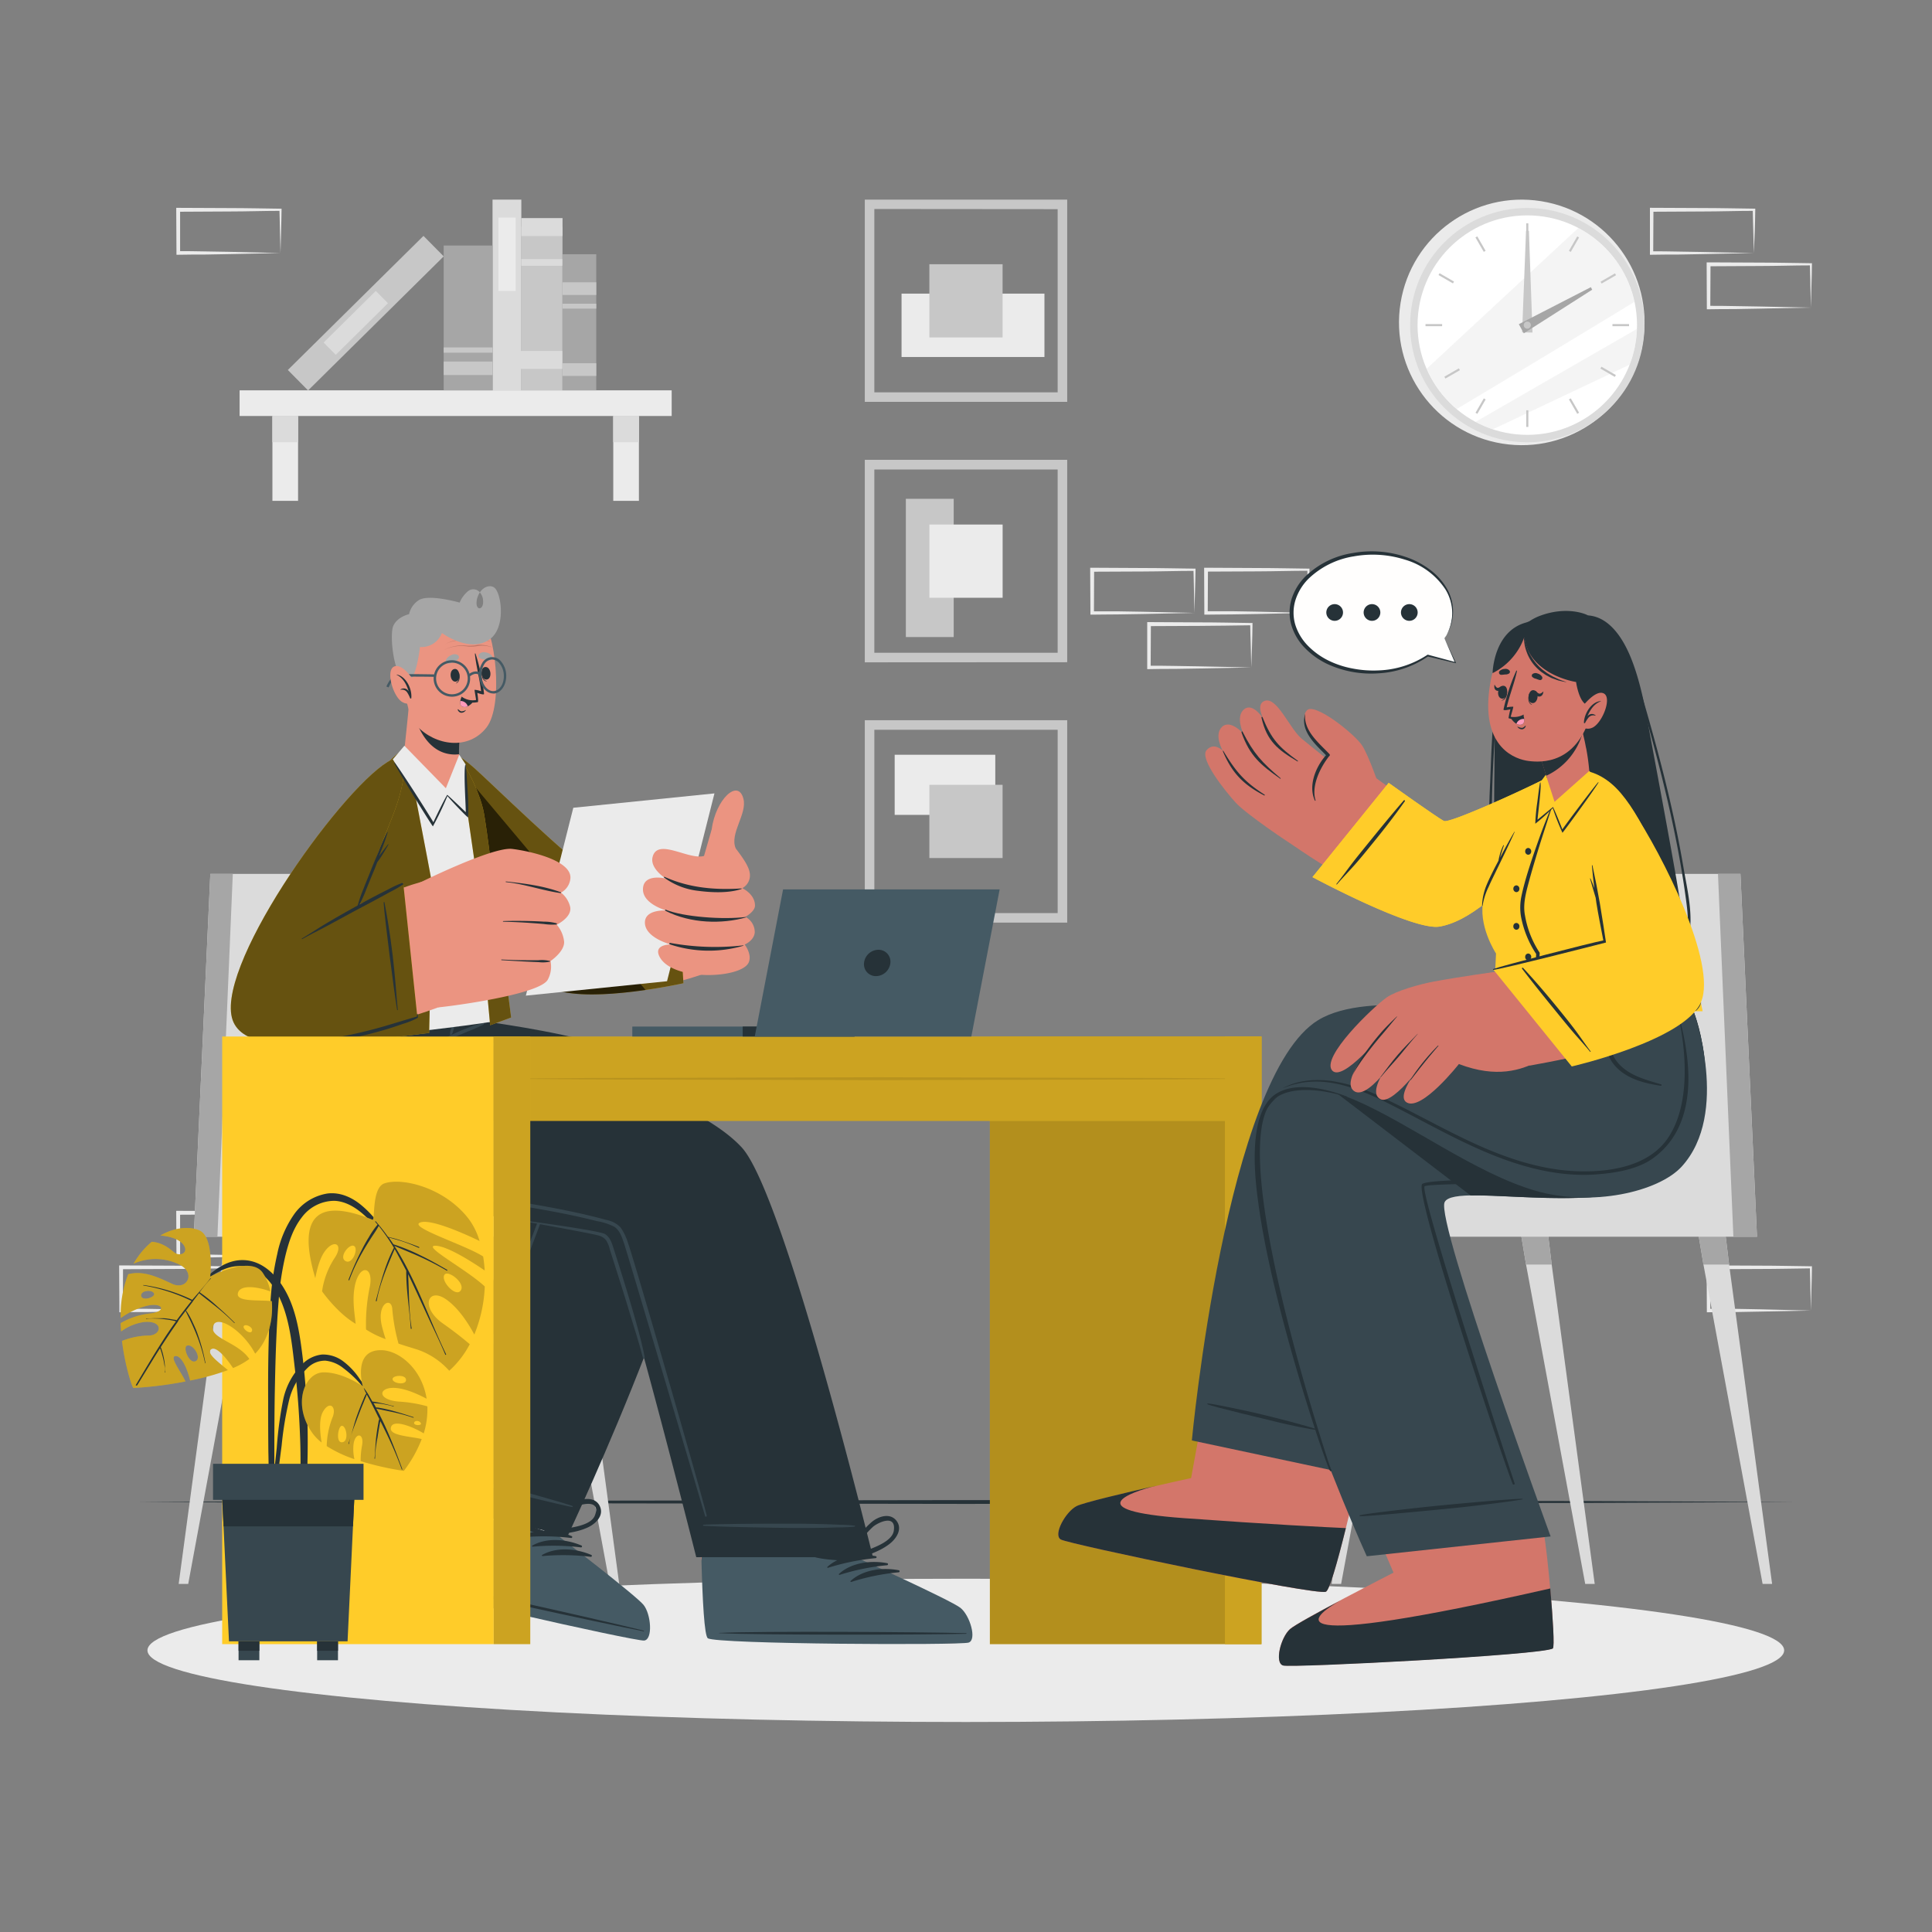 <svg xmlns="http://www.w3.org/2000/svg" viewBox="0 0 500 500"><rect x="0" y="0" width="500" height="500" fill="#808080" stroke="none"/><g id="freepik--background-complete--inject-299"><circle cx="393.81" cy="83.43" r="31.77" transform="translate(248.97 459.02) rotate(-80.87)" style="fill:#ebebeb"></circle><circle cx="395.26" cy="84.14" r="30.32" style="fill:#dbdbdb"></circle><circle cx="395.26" cy="84.14" r="28.4" style="fill:#fff"></circle><path d="M423,78.11C410.09,86,388.83,98.8,377,105.85a28.43,28.43,0,0,1-7.76-10.43L408.48,59A28.42,28.42,0,0,1,423,78.11Z" style="fill:#ebebeb;opacity:0.5"></path><path d="M423.64,85.13a28.25,28.25,0,0,1-1.87,9.23l-35.43,16.75a27.24,27.24,0,0,1-4.47-1.92C392.57,103,412.12,91.76,423.64,85.13Z" style="fill:#ebebeb;opacity:0.5"></path><rect x="394.99" y="57.8" width="0.55" height="4.3" style="fill:#c7c7c7"></rect><rect x="382.89" y="61.04" width="0.55" height="4.31" transform="translate(19.73 200.03) rotate(-30)" style="fill:#c7c7c7"></rect><rect x="374.04" y="69.89" width="0.55" height="4.31" transform="translate(124.74 360.17) rotate(-60)" style="fill:#c7c7c7"></rect><rect x="368.92" y="83.87" width="4.3" height="0.55" style="fill:#c7c7c7"></rect><rect x="372.16" y="95.96" width="4.31" height="0.55" transform="matrix(0.87, -0.5, 0.5, 0.87, 2.04, 200.08)" style="fill:#c7c7c7"></rect><rect x="381.02" y="104.81" width="4.3" height="0.55" transform="translate(100.73 384.54) rotate(-60.03)" style="fill:#c7c7c7"></rect><rect x="394.99" y="106.18" width="0.55" height="4.31" style="fill:#c7c7c7"></rect><rect x="407.08" y="102.94" width="0.55" height="4.3" transform="translate(2.03 217.76) rotate(-30)" style="fill:#c7c7c7"></rect><rect x="415.93" y="94.08" width="0.55" height="4.31" transform="translate(124.74 408.55) rotate(-60)" style="fill:#c7c7c7"></rect><rect x="417.3" y="83.87" width="4.3" height="0.55" style="fill:#c7c7c7"></rect><rect x="414.06" y="71.77" width="4.31" height="0.55" transform="translate(19.75 217.78) rotate(-30)" style="fill:#c7c7c7"></rect><rect x="405.2" y="62.92" width="4.31" height="0.55" transform="translate(149.11 384.51) rotate(-60.03)" style="fill:#c7c7c7"></rect><polygon points="395.68 59.75 396.61 86.06 393.92 86.03 394.94 59.74 395.68 59.75" style="fill:#c7c7c7"></polygon><polygon points="412.06 74.97 394.36 86.26 393.07 83.9 411.71 74.32 412.06 74.97" style="fill:#a6a6a6"></polygon><path d="M396.18,84.14a.92.92,0,1,1-.92-.92A.92.92,0,0,1,396.18,84.14Z" style="fill:#c7c7c7"></path><rect x="62.02" y="101.02" width="111.82" height="6.64" transform="translate(235.85 208.68) rotate(180)" style="fill:#ebebeb"></rect><rect x="158.71" y="107.66" width="6.64" height="21.96" style="fill:#ebebeb"></rect><rect x="158.71" y="107.66" width="6.64" height="6.79" style="fill:#dbdbdb"></rect><rect x="70.5" y="107.66" width="6.64" height="21.96" style="fill:#ebebeb"></rect><rect x="70.5" y="107.66" width="6.64" height="6.79" style="fill:#dbdbdb"></rect><rect x="119.09" y="74.54" width="42.32" height="10.66" transform="translate(220.11 -60.38) rotate(90)" style="fill:#c7c7c7"></rect><rect x="137.92" y="53.44" width="4.65" height="10.66" transform="translate(199.02 -81.48) rotate(90)" style="fill:#dbdbdb"></rect><rect x="139.38" y="62.59" width="1.73" height="10.66" transform="translate(208.16 -72.33) rotate(90)" style="fill:#dbdbdb"></rect><rect x="137.26" y="87.16" width="4.65" height="11.98" transform="translate(232.73 -46.43) rotate(90)" style="fill:#dbdbdb"></rect><rect x="106.51" y="72.62" width="49.36" height="7.45" transform="translate(207.54 -54.85) rotate(90)" style="fill:#dbdbdb"></rect><rect x="121.73" y="63.56" width="18.99" height="4.47" transform="translate(197.02 -65.43) rotate(90)" style="fill:#ebebeb"></rect><rect x="69.98" y="77.31" width="49.36" height="7.45" transform="translate(218.95 72.13) rotate(135.33)" style="fill:#c7c7c7"></rect><rect x="82.58" y="81.32" width="18.99" height="4.47" transform="translate(216.3 78.25) rotate(135.33)" style="fill:#dbdbdb"></rect><rect x="102.41" y="75.96" width="37.49" height="12.65" transform="translate(203.44 -38.87) rotate(90)" style="fill:#a6a6a6"></rect><rect x="119.41" y="88.99" width="3.49" height="12.65" transform="translate(216.46 -25.84) rotate(90)" style="fill:#c7c7c7"></rect><rect x="120.48" y="84.27" width="1.36" height="12.65" transform="translate(211.74 -30.56) rotate(90)" style="fill:#c7c7c7"></rect><rect x="132.32" y="79.05" width="35.24" height="8.74" transform="translate(233.36 -66.53) rotate(90)" style="fill:#a6a6a6"></rect><rect x="148.3" y="91.29" width="3.28" height="8.74" transform="translate(245.6 -54.29) rotate(90)" style="fill:#c7c7c7"></rect><rect x="148.3" y="70.33" width="3.28" height="8.74" transform="translate(224.64 -75.24) rotate(90)" style="fill:#c7c7c7"></rect><rect x="149.31" y="74.86" width="1.27" height="8.74" transform="translate(229.17 -70.71) rotate(90)" style="fill:#c7c7c7"></rect><path d="M223.81,104V51.66h52.38V104Zm2.47-49.91v47.44h47.44V54.13Z" style="fill:#c7c7c7"></path><rect x="243.62" y="65.7" width="16.4" height="36.98" transform="translate(336 -167.63) rotate(90)" style="fill:#ebebeb"></rect><rect x="234.43" y="129.08" width="12.39" height="35.78" transform="translate(481.25 293.95) rotate(180)" style="fill:#c7c7c7"></rect><rect x="236.78" y="190.09" width="15.56" height="26.04" transform="translate(41.45 447.67) rotate(-90)" style="fill:#ebebeb"></rect><path d="M223.81,171.41V119h52.38v52.38Zm2.47-49.91v47.44h47.44V121.5Z" style="fill:#c7c7c7"></path><path d="M223.81,238.77V186.39h52.38v52.38Zm2.47-49.91V236.3h47.44V188.86Z" style="fill:#c7c7c7"></path><rect x="240.53" y="68.38" width="18.95" height="18.95" transform="translate(327.85 -172.15) rotate(90)" style="fill:#c7c7c7"></rect><rect x="240.53" y="135.74" width="18.95" height="18.95" transform="translate(395.22 -104.78) rotate(90)" style="fill:#ebebeb"></rect><rect x="240.53" y="203.11" width="18.95" height="18.95" transform="translate(462.58 -37.42) rotate(90)" style="fill:#c7c7c7"></rect><path d="M72.59,325.06l-13.12.27-6.66.12c-2.23,0-4.47,0-6.7.05h-.44v-.44l-.06-11.19v-.51h.5l13.24.06c4.42,0,8.83.11,13.24.16h.28v.27c0,1.89-.09,3.78-.13,5.65Zm0,0-.14-5.66c0-1.86-.11-3.7-.13-5.53l.27.27c-4.41.05-8.82.16-13.24.16l-13.24.07.5-.5,0,11.19-.45-.45c2.18,0,4.36,0,6.55.05l6.58.12Z" style="fill:#ebebeb"></path><path d="M57.82,339.17l-13.12.27-6.66.12c-2.23,0-4.47,0-6.7.05H30.9v-.44L30.84,328v-.51h.5l13.24.06c4.41,0,8.83.11,13.24.16h.28V328c0,1.89-.08,3.78-.13,5.65Zm0,0-.14-5.66c0-1.86-.11-3.7-.13-5.53l.27.27c-4.41.05-8.83.16-13.24.16l-13.24.06.5-.49-.05,11.19-.45-.45c2.18,0,4.36,0,6.55,0l6.58.12Z" style="fill:#ebebeb"></path><path d="M338.6,158.62l-13.13.28-6.66.11c-2.22.05-4.46,0-6.69.06h-.44v-.45l-.05-11.19v-.5h.5l13.24.07c4.41,0,8.83.11,13.24.16h.28v.27c0,1.9-.08,3.79-.13,5.66Zm0,0-.14-5.65c0-1.86-.11-3.71-.13-5.54l.27.28c-4.41,0-8.83.15-13.24.16l-13.24.06.5-.5-.06,11.19-.44-.44c2.18,0,4.36,0,6.54,0l6.58.11Z" style="fill:#ebebeb"></path><path d="M323.83,172.73,310.7,173l-6.66.11c-2.22,0-4.46,0-6.69.06h-.45v-.45l0-11.19V161h.5l13.24.07c4.41,0,8.82.11,13.24.16h.27v.27c0,1.9-.09,3.79-.13,5.66Zm0,0-.14-5.65c-.05-1.86-.12-3.71-.14-5.54l.28.28c-4.42.05-8.83.15-13.24.16l-13.24.06.5-.5-.06,11.19-.44-.44c2.18,0,4.36,0,6.54.05l6.58.11Z" style="fill:#ebebeb"></path><path d="M309.11,158.62,296,158.9l-6.66.11c-2.23.05-4.46,0-6.7.06h-.44v-.45l-.06-11.19v-.5h.5l13.24.07c4.42,0,8.83.11,13.24.16h.28v.27c0,1.9-.09,3.79-.13,5.66Zm0,0L309,153c0-1.86-.11-3.71-.13-5.54l.27.28c-4.41,0-8.82.15-13.24.16l-13.24.06.5-.5-.05,11.19-.45-.44c2.19,0,4.36,0,6.55,0l6.58.11Z" style="fill:#ebebeb"></path><path d="M468.66,339.17l-13.13.27-6.66.12c-2.22,0-4.46,0-6.69.05h-.45v-.44L441.68,328v-.51h.5l13.24.06c4.41,0,8.83.11,13.24.16h.27V328c0,1.89-.08,3.78-.13,5.65Zm0,0-.14-5.66c0-1.86-.12-3.7-.13-5.53l.27.27c-4.41.05-8.83.16-13.24.16l-13.24.06.5-.49-.06,11.19-.44-.45c2.18,0,4.36,0,6.54,0l6.58.12Z" style="fill:#ebebeb"></path><path d="M453.89,65.49l-13.13.27-6.66.12c-2.22,0-4.46,0-6.69.05H427v-.45l0-11.19v-.51h.51l13.24.06c4.41,0,8.82.11,13.24.16h.27v.27c0,1.9-.09,3.78-.13,5.65Zm0,0-.14-5.66c-.05-1.86-.12-3.7-.14-5.53l.28.27c-4.42,0-8.83.16-13.24.16l-13.24.07.5-.5-.06,11.19-.44-.45c2.18,0,4.35,0,6.54.06l6.58.11Z" style="fill:#ebebeb"></path><path d="M468.66,79.6l-13.13.27-6.66.12c-2.22,0-4.46,0-6.69.05h-.45V79.6l-.05-11.19V67.9h.5l13.24.06c4.41,0,8.83.11,13.24.16h.27v.27c0,1.89-.08,3.78-.13,5.65Zm0,0-.14-5.66c0-1.86-.12-3.7-.13-5.53l.27.27c-4.41,0-8.83.16-13.24.16l-13.24.07.5-.5-.06,11.19-.44-.45c2.18,0,4.36,0,6.54.06l6.58.11Z" style="fill:#ebebeb"></path><path d="M72.59,65.49l-13.12.27-6.66.12c-2.23,0-4.47,0-6.7.05h-.44v-.45L45.61,54.3v-.51h.5l13.24.06c4.42,0,8.83.11,13.24.16h.28v.27c0,1.9-.09,3.78-.13,5.65Zm0,0-.14-5.66c0-1.86-.11-3.7-.13-5.53l.27.27c-4.41,0-8.82.16-13.24.16l-13.24.07.5-.5,0,11.19L46.11,65c2.18,0,4.36,0,6.55.06l6.58.11Z" style="fill:#ebebeb"></path></g><g id="freepik--Shadow--inject-299"><ellipse cx="249.95" cy="427.11" rx="211.79" ry="18.54" style="fill:#ebebeb"></ellipse></g><g id="freepik--Floor--inject-299"><polygon points="35.47 388.71 89.1 388.47 142.73 388.38 250 388.22 357.27 388.38 410.9 388.47 464.53 388.71 410.9 388.96 357.27 389.05 250 389.21 142.73 389.05 89.1 388.96 35.47 388.71" style="fill:#263238"></polygon></g><g id="freepik--character-1--inject-299"><polygon points="140.21 313.71 142.47 327.26 157.78 409.92 160.25 409.92 149.12 327.26 147.47 313.71 140.21 313.71" style="fill:#dbdbdb"></polygon><polygon points="147.47 313.71 140.21 313.71 142.47 327.26 149.12 327.26 147.47 313.71" style="fill:#a6a6a6"></polygon><polygon points="92.15 409.92 94.62 409.92 109.92 327.26 112.18 313.71 104.92 313.71 103.28 327.26 92.15 409.92" style="fill:#dbdbdb"></polygon><polygon points="104.92 313.71 103.28 327.26 109.92 327.26 112.18 313.71 104.92 313.71" style="fill:#a6a6a6"></polygon><polygon points="46.24 409.92 48.71 409.92 64.01 327.26 66.27 313.71 59.02 313.71 57.37 327.26 46.24 409.92" style="fill:#dbdbdb"></polygon><polygon points="57.37 327.26 64.01 327.26 66.27 313.71 59.02 313.71 57.37 327.26" style="fill:#a6a6a6"></polygon><polygon points="50.15 320.07 162.31 320.07 162.31 308.26 120.32 308.26 106.21 226.16 54.43 226.16 50.15 320.07" style="fill:#dbdbdb"></polygon><polygon points="50.15 320.07 56.27 320.07 60.25 226.16 54.43 226.16 50.15 320.07" style="fill:#a6a6a6"></polygon><path d="M166.53,424.4c-2.23.28-63.1-13.92-65.08-15.84-.24-.21,2.64-11.9,2.64-11.9,1-4.81,16.8-44.07,16.8-44.07l39.8,9.82L143.83,398.8s7.58,5.13,14.1,10c0,0,0,0,0,0a86.79,86.79,0,0,1,8.24,6.6C168.13,417.76,168.75,424.14,166.53,424.4Z" style="fill:#eb9481"></path><path d="M166.52,424.4c-2.22.28-63.09-13.92-65.07-15.84-.24-.21,2.64-11.9,2.64-11.9.32-1.58,2.24-6.89,4.69-13.31l38.08,8.88-3,6.57s7.59,5.14,14.11,10c0,0,0,0,0,0a84.42,84.42,0,0,1,8.25,6.6C168.13,417.77,168.75,424.14,166.52,424.4Z" style="fill:#ebebeb"></path><path d="M166.7,424.57c-2.3.24-63.67-13.51-65.67-15.52-.77-.74,4.67-20.51,4.7-20.63L145,397.1l-.16.67s19.73,15.13,21.7,17.56S169,424.34,166.7,424.57Z" style="fill:#455a64"></path><path d="M166.54,422c-10.29-2.57-52-12-62.38-13.74-.09,0-.1.05,0,.07,10.14,2.77,52,11.84,62.36,13.84C166.72,422.25,166.76,422.1,166.54,422Z" style="fill:#263238"></path><path d="M148,397.57c-3.9-1.67-9-2.16-12.78,0-.14.08,0,.29.12.28a58.34,58.34,0,0,1,12.53.19A.27.27,0,0,0,148,397.57Z" style="fill:#263238"></path><path d="M150.53,400c-3.9-1.67-9-2.16-12.78,0-.14.08,0,.29.12.28a58.34,58.34,0,0,1,12.53.19A.27.27,0,0,0,150.53,400Z" style="fill:#263238"></path><path d="M153.07,402.43c-3.9-1.67-9-2.17-12.78,0-.14.09,0,.29.12.28a59,59,0,0,1,12.53.2A.27.27,0,0,0,153.07,402.43Z" style="fill:#263238"></path><path d="M155.28,389.89c-1.11-2.55-4.31-2.23-6.33-1.19a22.28,22.28,0,0,0-8.36,7.91.11.11,0,0,0,.06.17c-.05.31.15.7.53.65,3.64-.49,7.59-.56,11-2.16C154.13,394.35,156.32,392.31,155.28,389.89Zm-8.74,5.67c-1.78.28-3.57.48-5.34.83a64.51,64.51,0,0,1,5-4.51,25.54,25.54,0,0,1,2.68-1.85c1.46-.83,6.78-2.09,5.06,2.21C153,394.61,148.67,395.22,146.54,395.56Z" style="fill:#263238"></path><path d="M130.48,393.23c3,2.18,6.91,3,10.4,4.12a.52.52,0,0,0,.63-.55.11.11,0,0,0,.1-.15,22.23,22.23,0,0,0-6.78-9.3c-1.79-1.4-4.88-2.29-6.44,0S128.71,392,130.48,393.23Zm-1.18-3.31c-.91-4.54,4.09-2.33,5.37-1.25A23.88,23.88,0,0,1,137,391a66.06,66.06,0,0,1,4.08,5.34c-1.68-.67-3.4-1.19-5.11-1.79C133.91,393.81,129.8,392.42,129.3,389.92Z" style="fill:#263238"></path><path d="M146.94,397.43l-42.46-9.5s35-81.23,31.92-85.34c-1.55-2.06-40.88-2.66-53.39-13.26-16.25-13.76-5.35-34.8-5.35-34.8l43.92-1.3s-.53,9.18,1.19,10.56c1.13.92,53.46,5.32,59.21,23C189,308.37,146.94,397.43,146.94,397.43Z" style="fill:#263238"></path><path d="M148.15,389.75c-1.12-.47-12.08-3.58-14.54-4.2-4.94-1.27-9.89-2.51-14.86-3.68-2.59-.61-8.14-1.93-8.47-1.9a.14.14,0,0,0,0,.27c4.84,1.51,9.74,2.83,14.63,4.16s21.71,5.44,23.17,5.61C148.2,390,148.31,389.82,148.15,389.75Z" style="fill:#37474f"></path><path d="M143.91,299a6.79,6.79,0,0,0-3.32-1l-19-3.19c-5.93-1-11.89-1.88-17.8-3-4.89-.94-9.86-2.21-14.09-4.86A20.4,20.4,0,0,1,81,275.55a36.42,36.42,0,0,1-1.12-14.47c.12-1.18.33-2.36.55-3.52a.07.07,0,0,0-.14,0c-1.6,9-1.75,19.43,5,26.6,3.29,3.5,7.8,5.55,12.41,6.88a141.75,141.75,0,0,0,16,3.1l19,3.18c3,.5,6.15.9,9.18,1.53a3.26,3.26,0,0,1,1.65.73,2.38,2.38,0,0,1,.27,2.2c-.31,1.5-.71,3-1.14,4.44-3.46,11.8-26.82,68.15-27.51,69.45-.07.13.15.24.22.11,5.82-10.36,22.74-53.88,26.59-65.05a71.15,71.15,0,0,0,2.49-8.69C144.71,300.94,144.84,299.74,143.91,299Z" style="fill:#37474f"></path><path d="M249.43,425.05c-2.13.72-63.05-.14-65.37-1.62-.9-.86-1.62-8.65-2.17-18.34l-10.48-41.56,39.19-.32,11.48,41.27s8.46,3.52,15.82,7l0,0a86.59,86.59,0,0,1,9.4,4.82C249.67,418.23,251.56,424.35,249.43,425.05Z" style="fill:#eb9481"></path><path d="M250.68,425.1c-2.2.73-65.09.42-67.48-1.11-.91-.56-1.4-9.72-1.68-20.79v-.35l40.57-.26,0,.69s24,10.87,26.47,12.83S252.88,424.38,250.68,425.1Z" style="fill:#455a64"></path><path d="M250,422.66c-10.6-.31-53.38-.57-63.89-.07-.08,0-.08.06,0,.07,10.5.53,53.29.44,63.89.17C250.2,422.83,250.2,422.66,250,422.66Z" style="fill:#263238"></path><path d="M226.61,402.73c-4.17-.8-9.27-.18-12.48,2.77-.12.11,0,.29.18.24a59.59,59.59,0,0,1,12.28-2.49A.26.26,0,0,0,226.61,402.73Z" style="fill:#263238"></path><path d="M229.61,404.55c-4.17-.79-9.27-.18-12.47,2.77-.13.12,0,.29.17.25a58.94,58.94,0,0,1,12.28-2.49A.27.27,0,0,0,229.61,404.55Z" style="fill:#263238"></path><path d="M232.61,406.38c-4.17-.8-9.27-.18-12.47,2.77-.13.12,0,.29.17.25a58.43,58.43,0,0,1,12.28-2.49A.27.27,0,0,0,232.61,406.38Z" style="fill:#263238"></path><path d="M232.08,393.67c-1.63-2.26-4.69-1.27-6.44.19a22.22,22.22,0,0,0-6.47,9.51.11.11,0,0,0,.1.15.51.51,0,0,0,.65.52c3.45-1.25,7.3-2.17,10.26-4.45C231.91,398.26,233.62,395.81,232.08,393.67Zm-7.32,7.4c-1.68.66-3.38,1.23-5,1.95,1.27-1.85,2.45-3.75,3.9-5.47a23.68,23.68,0,0,1,2.22-2.37c1.25-1.13,6.17-3.5,5.42,1.06C230.84,398.76,226.77,400.28,224.76,401.07Z" style="fill:#263238"></path><path d="M208.57,402.23c3.44,1.48,7.39,1.43,11,1.8.38,0,.57-.36.51-.67a.11.11,0,0,0,0-.17,22.16,22.16,0,0,0-8.61-7.63c-2.05-1-5.26-1.2-6.28,1.39S206.57,401.37,208.57,402.23Zm-1.86-3c-1.86-4.24,3.5-3.15,5-2.36a24,24,0,0,1,2.74,1.75c1.83,1.32,3.44,2.86,5.13,4.35-1.79-.29-3.58-.43-5.37-.66C212.05,402.06,207.73,401.59,206.71,399.25Z" style="fill:#263238"></path><path d="M225.92,403l-45.73,0s-19.58-77.66-23-82.09c-4.62-5.89-69.25-5.76-83.11-25-12.45-17.27-1.94-41.72-1.94-41.72L121,252.73a100.86,100.86,0,0,1-4.54,15.39S175.46,279,192,297C203.12,309.23,225.92,403,225.92,403Z" style="fill:#263238"></path><path d="M125,264.77a23.59,23.59,0,0,0-4.15,1.33c-1.4.53-2.79,1.14-4.14,1.8a83,83,0,0,0-7.74,4.37c-.08.05,0,.16.08.12,2.64-1.38,5.38-2.61,8.12-3.79l4-1.7a40.82,40.82,0,0,0,4-1.77C125.33,265,125.24,264.73,125,264.77Z" style="fill:#37474f"></path><path d="M122.11,252.7c-.56,2.23-1.06,4.48-1.69,6.69-.3,1-.59,2.05-1,3-.32.83-.82,1.78-1.78,2-1.11.21-1.42-.74-1.33-1.65s.36-2.05.56-3.05c.23-1.16.47-2.32.68-3.48.1-.58.21-1.16.31-1.74,0-.15.14-1.26.22-1.58,0,0,0,.05.06.05h0a.06.06,0,0,0,.06-.06c0-.09,0-.1,0-.17a.09.09,0,0,0-.1,0c-.22.11-.23.4-.3.62-.18.56-.36,1.13-.53,1.7-.31,1.06-.61,2.13-.88,3.2s-.53,2.15-.8,3.23a5.1,5.1,0,0,0-.22,2.48,1.88,1.88,0,0,0,1.76,1.42c0,.08-.09.15-.12.22-.1.22-.17.46-.25.68s-.16.46-.23.7a2,2,0,0,0-.06.34c0,.13,0,.26,0,.39a.19.19,0,0,0,.35.12c.06-.11.14-.2.21-.31a2.43,2.43,0,0,0,.16-.37c.07-.23.14-.45.19-.68s.13-.45.17-.68a2.71,2.71,0,0,0,0-.41,2.47,2.47,0,0,0,1.29-.49,4.28,4.28,0,0,0,1.34-2c.33-.93.59-1.89.86-2.84a42.94,42.94,0,0,0,1.42-7.19C122.53,252.53,122.17,252.44,122.11,252.7Z" style="fill:#37474f"></path><path d="M221.19,394.84a34.43,34.43,0,0,0-3.67-.23c-1.28-.06-2.57-.11-3.86-.15-2.53-.07-5.07-.12-7.6-.13-5.1,0-10.21,0-15.31.06-2.66.05-8.37.12-8.68.22a.13.13,0,0,0,0,.26c5.06.27,10.13.35,15.21.45s10.13.17,15.19.08c1.41,0,2.81-.07,4.21-.11a43.83,43.83,0,0,0,4.44-.19C221.3,395.08,221.36,394.86,221.19,394.84Z" style="fill:#37474f"></path><path d="M162.48,321.55a13.78,13.78,0,0,0-1.91-3.93,6.93,6.93,0,0,0-3.75-1.93c-12.19-3.34-24.77-4.84-37.17-7.18a151.89,151.89,0,0,1-18.09-4.41,70.13,70.13,0,0,1-17.12-7.7,19,19,0,0,1-6.29-6.65,28.49,28.49,0,0,1-3-8.3,50.65,50.65,0,0,1,0-20.08,46.16,46.16,0,0,1,1.26-4.89c0-.1-.13-.14-.16,0a48.91,48.91,0,0,0-2.76,19.95c.45,5.89,1.87,12.08,5.67,16.74a23.68,23.68,0,0,0,7,5.53,76.09,76.09,0,0,0,8.62,4.06,115.47,115.47,0,0,0,17.76,5.3c12.37,2.74,25,4.12,37.36,6.87,1.52.34,3,.7,4.56,1.09a15.53,15.53,0,0,1,4.49,1.45c1.46.91,2,2.73,2.53,4.25.63,1.68,20.51,69,21,70.65a.22.22,0,0,0,.42-.13C181.25,385.33,163.77,324.85,162.48,321.55Z" style="fill:#37474f"></path><path d="M158.87,323.34c-.47-1.47-.87-3-2.24-3.94s-20.94-3.51-23.14-3.85c-.1,0-.14.14,0,.16,1.89.31,20,3.55,21.58,4.09a3.58,3.58,0,0,1,1.76,1.14,7.69,7.69,0,0,1,1,2.45c.56,1.75,1.11,3.5,1.67,5.25,1.11,3.52,2.23,7,3.29,10.56,1.2,4,2.57,8.2,3.61,12.25.08.31.52.16.46-.14C165.48,343.71,159.45,325.17,158.87,323.34Z" style="fill:#37474f"></path><path d="M116.74,268.24a165.32,165.32,0,0,1,26.7,5.47A188.06,188.06,0,0,1,169.2,283c4.68,2.1,9.22,4.45,13.71,6.92.09.05,0,.18-.08.13a207.77,207.77,0,0,0-25.06-10.92,201.67,201.67,0,0,0-26.09-7.57c-5-1.08-10-1.92-15-2.76C116.31,268.78,116.4,268.2,116.74,268.24Z" style="fill:#37474f"></path><path d="M115.16,211.4c4.63,10.31,22.76,43.52,33.87,45.48,7.29,1.28,36.4-2.71,41.15-9.83,2.07-3.09-2.47-24-6.33-23s-27.16,5-30.07,4.3S128.32,203.7,120,197.85C105.71,187.78,112.66,205.84,115.16,211.4Z" style="fill:#eb9481"></path><path d="M175,222.93l1.87,31.53s-23,5.14-33,1.71c-12.21-4.16-30.19-41.85-32.66-48.05-4-10.17-3-16.34,2.73-14.86,2.21.56,5.12,2.29,8.69,5.41,3.74,3.25,25.2,24.36,32,28.34C158.3,229.24,175,222.93,175,222.93Z" style="fill:#FFCC29"></path><path d="M175,222.93l1.87,31.53s-23,5.14-33,1.71c-12.21-4.16-30.19-41.85-32.66-48.05-4-10.17-3-16.34,2.73-14.86,2.21.56,5.12,2.29,8.69,5.41,3.74,3.25,25.2,24.36,32,28.34C158.3,229.24,175,222.93,175,222.93Z" style="opacity:0.6"></path><path d="M170.91,253.36c-.42-4.65-1.43-23.75-1.37-27.89,0-.28.19-.35.22-.05,1.59,13.9,1.15,23.33,1.33,27.91C171.09,253.45,170.92,253.48,170.91,253.36Z" style="fill:#263238"></path><path d="M167.07,256.2c-7.5,1.09-17.52,1.94-23.29,0-12.2-4.16-30.18-41.85-32.65-48.05-4-10.17-3-16.34,2.73-14.85a5.26,5.26,0,0,1,.53.15Z" style="opacity:0.6"></path><path d="M130.49,263.67c-1.38,1.35-60.67,7.52-61,7.12-.78-1.07,10.3-56.71,34-75.88,4.18-3.38,11.16-2,14.32.07,1.58,1,6,9,7.2,16.11S131.36,262.82,130.49,263.67Z" style="fill:#ebebeb"></path><path d="M105.11,193.52s6.47,33.62,6.68,35-.73,38.8-.73,38.8l-44,5.44s5-18.59,5.24-19.48,9.59-31.73,19.61-45.56C101.1,195,105.11,193.52,105.11,193.52Z" style="fill:#FFCC29"></path><path d="M105.11,193.52s6.47,33.62,6.68,35-.73,38.8-.73,38.8l-44,5.44s5-18.59,5.24-19.48,9.59-31.73,19.61-45.56C101.1,195,105.11,193.52,105.11,193.52Z" style="opacity:0.6"></path><path d="M118.79,195.48s4.44,29.82,4.57,31.7,3.49,38.15,3.49,38.15l5.43-2s-3-23.61-3.39-25.66-2.88-24-3.83-28.11C123.55,203,118.79,195.48,118.79,195.48Z" style="fill:#FFCC29"></path><path d="M118.79,195.48s4.44,29.82,4.57,31.7,3.49,38.15,3.49,38.15l5.43-2s-3-23.61-3.39-25.66-2.88-24-3.83-28.11C123.55,203,118.79,195.48,118.79,195.48Z" style="opacity:0.6"></path><polygon points="172.63 253.94 136.09 257.67 148.37 209.05 184.9 205.33 172.63 253.94" style="fill:#ebebeb"></polygon><path d="M186.47,213.91c2.06,3.9,7,8.66,7.54,11.9a3.74,3.74,0,0,1-1.92,4.05s3.31,1.49,3.3,4.51c0,1.55-2.49,2.91-2.49,2.91a4.47,4.47,0,0,1,2.43,4c-.14,2.13-2.61,3.17-2.61,3.17s1.92,2.42,1.08,4.55c-1.7,4.33-20.08,5.08-23.19-1.57-1.45-3.1,3-3,3-3s-6.45-1.65-6.7-5.44,5.58-3.35,5.58-3.35-6.23-1.65-6.09-5.6c.14-4.11,5.9-2.68,5.9-2.68s-4.2-2.6-3.4-5.6c1.31-5,9.3.88,13.3-.24l1.95-6.75Z" style="fill:#eb9481"></path><path d="M190.39,219.54c-1.62-3.87,3.05-8.92,2-12.84-1.38-5.31-7.19.19-8.22,8l.28,6.22Z" style="fill:#eb9481"></path><path d="M192.36,244.66a.05.05,0,0,1,0,.1,31.88,31.88,0,0,1-19-.36c-.19-.07-.16-.41.06-.38A65,65,0,0,0,192.36,244.66Z" style="fill:#263238"></path><path d="M193,237.31c.07,0,.09.11,0,.13-6.18,1.74-14.18,1.58-20.68-1.67-.22-.11-.31-.44,0-.33C176.78,237.28,187.1,238.06,193,237.31Z" style="fill:#263238"></path><path d="M172,226.93c6.36,2.87,13,3.43,19.89,3,.09,0,.09.12,0,.14-3.32,1.12-7.74.93-11.17.48a18.36,18.36,0,0,1-8.83-3.42C171.75,227.07,171.82,226.86,172,226.93Z" style="fill:#263238"></path><path d="M91.6,206c-17.67,19.95-37.47,53.49-28.76,60.51,8,6.41,36.67-.1,54.69-7.37,3.43-1.39-4.54-32-8.35-30.95-6.58,1.82-17,6.25-17.42,6.38-1,.28,3.76-11.62,9.59-26.06C107.86,192.41,101.71,194.58,91.6,206Z" style="fill:#eb9481"></path><path d="M147.62,227.32a4.65,4.65,0,0,1-2.44,3.69,6.55,6.55,0,0,1,2.39,3.75c.47,2.65-3.48,4.55-3.48,4.55a8.07,8.07,0,0,1,1.9,4.35c.19,2.58-3.52,5.06-3.52,5.06a7.08,7.08,0,0,1-.74,4.88c-2.37,3.87-25.23,6.84-28.32,7.11L107.9,228.8s19.45-9.72,24.65-9.1C136.93,220.23,148,222.62,147.62,227.32Z" style="fill:#eb9481"></path><path d="M145.11,230.91c-4.52-1.68-9.43-2.27-14.17-2.79a.09.09,0,0,0,0,.17c4.73.46,9.44,2.19,14.14,2.84A.11.11,0,0,0,145.11,230.91Z" style="fill:#263238"></path><path d="M144,238.94a12.3,12.3,0,0,0-3.26-.42c-1.16-.07-2.33-.12-3.49-.15-2.33-.06-4.66-.07-7,0-.11,0-.13.16,0,.16,2.32.06,4.65.16,7,.33q1.74.12,3.48.27a15.11,15.11,0,0,0,3.29.13A.17.17,0,0,0,144,238.94Z" style="fill:#263238"></path><path d="M142.37,248.72a8.59,8.59,0,0,0-3-.22l-3.19,0c-2.13,0-4.25-.07-6.37-.18-.11,0-.12.16,0,.17,2.16.12,4.31.27,6.47.37l3.17.14a8.22,8.22,0,0,0,2.89-.14S142.41,248.73,142.37,248.72Z" style="fill:#263238"></path><path d="M100.31,197.19c-12.85,7.93-45.92,54.61-39.84,67.45s47.55-1.3,47.55-1.3l-3.67-34.87s-10.9,6.13-11.26,5.58,6-16.48,8.58-23S107.15,193,100.31,197.19Z" style="fill:#FFCC29"></path><path d="M100.31,197.19c-12.85,7.93-45.92,54.61-39.84,67.45s47.55-1.3,47.55-1.3l-3.67-34.87s-10.9,6.13-11.26,5.58,6-16.48,8.58-23S107.15,193,100.31,197.19Z" style="opacity:0.6"></path><path d="M102.77,261.37c-.77-4.61-3.22-23.57-3.48-27.71,0-.28.16-.36.22-.07,2.63,13.75,2.92,23.18,3.44,27.74C103,261.44,102.79,261.48,102.77,261.37Z" style="fill:#263238"></path><path d="M104.1,228.5a26.49,26.49,0,0,0-3.51,1.61c-1,.52-2,1-3.06,1.56-2.21,1.15-4.4,2.35-6.57,3.56s-4.34,2.45-6.48,3.72-4.2,2.66-6.34,3.93c-.1.06,0,.2.1.14,2.17-1.23,4.43-2.32,6.63-3.5L91.35,236c2.15-1.15,4.32-2.29,6.47-3.45l3.16-1.72a28.46,28.46,0,0,0,3.34-1.94A.25.25,0,0,0,104.1,228.5Z" style="fill:#263238"></path><path d="M100.44,218.49c-.67.85-1.33,1.71-2,2.6-.12.17-.22.34-.34.5.17-.45.34-.91.52-1.37a46.4,46.4,0,0,0,1.72-4.84c0-.07-.09-.11-.13,0a51.08,51.08,0,0,0-2.18,4.9c-.68,1.61-1.37,3.21-2,4.83s-1.32,3.23-1.94,4.86a36,36,0,0,0-1.66,4.88.09.09,0,0,0,.16.06A35.18,35.18,0,0,0,94.86,230c.67-1.61,1.3-3.25,2-4.87.27-.68.53-1.36.78-2,.12-.15.23-.31.34-.46.31-.42.6-.86.89-1.31.58-.91,1.13-1.85,1.67-2.79C100.51,218.49,100.46,218.46,100.44,218.49Z" style="fill:#263238"></path><path d="M108.1,262.57c0-.23-.15-.28-.19,0s0,.39-.06.53c-1.41.38-6.57,1.95-7.83,2.33-2.65.78-5.31,1.47-8,2.07s-5.42,1.11-8.15,1.54-5.47.87-8.22,1.05c-.11,0-.1.17,0,.17,2.8-.15,5.59-.23,8.38-.55s5.45-.77,8.14-1.33,5.46-1.28,8.14-2.09c1.34-.41,2.67-.86,4-1.32a19.73,19.73,0,0,0,3.72-1.51.28.28,0,0,0,.14-.26Z" style="fill:#263238"></path><path d="M116,204.41c-3.42.74-9.18-4.55-11.42-8.8-.15-.29,1.25-11.82,1.28-14.14,0-.47,14.47,3.77,14.47,3.77a36.79,36.79,0,0,0-1.55,8.86C118.78,194.44,119.3,203.68,116,204.41Z" style="fill:#eb9481"></path><path d="M120.34,185.24h0c0,.07-.11.35-.23.8-.21.78-.54,2-.81,3.48a27.32,27.32,0,0,0-.51,4.57c0,.11,0,.22,0,.32v.05c0,.19,0,.44,0,.74a9.18,9.18,0,0,1-1.42.06c-7.9-.31-10.4-10.06-11.07-13.8l.25.05c.38.06.88.18,1.49.32l.46.12c1,.24,2.11.55,3.31.86l1.19.33,2.53.71,1,.29c.36.09.71.2,1,.29l.47.13.23.07,1.19.35.58.16.24.08h0Z" style="fill:#263238"></path><path d="M105,164.16c-2,5-.56,20,2.81,23.65,4.89,5.24,13.51,6.43,18.13.42,4.47-5.82,2.24-25.39-1.58-28.74C118.75,154.56,108,156.79,105,164.16Z" style="fill:#eb9481"></path><path d="M118.77,174.07s-.08.06-.07.1c.15,1,.16,2.19-.71,2.63,0,0,0,.07,0,.06C119.1,176.57,119.08,175,118.77,174.07Z" style="fill:#263238"></path><path d="M117.74,173.12c-1.64.07-1.38,3.35.14,3.29S119.11,173.06,117.74,173.12Z" style="fill:#263238"></path><path d="M124.66,173.76s.08,0,.08.08c.05,1,.28,2.18,1.23,2.44a0,0,0,0,1,0,.06C124.83,176.27,124.54,174.73,124.66,173.76Z" style="fill:#263238"></path><path d="M125.48,172.63c1.62-.26,2,3,.51,3.24S124.12,172.84,125.48,172.63Z" style="fill:#263238"></path><path d="M116.32,171.73c.44-.15.82-.36,1.24-.55a2.24,2.24,0,0,0,1.15-.8.71.71,0,0,0-.18-.83,1.71,1.71,0,0,0-1.75,0,2.56,2.56,0,0,0-1.36,1.21A.74.74,0,0,0,116.32,171.73Z" style="fill:#a6a6a6"></path><path d="M126.61,170.88a12,12,0,0,1-1.33-.24,2.2,2.2,0,0,1-1.31-.49.72.72,0,0,1,0-.85,1.74,1.74,0,0,1,1.69-.46,2.5,2.5,0,0,1,1.62.84A.75.75,0,0,1,126.61,170.88Z" style="fill:#a6a6a6"></path><path d="M118.59,183.57c.26.22.53.52.9.53a2.7,2.7,0,0,0,1.07-.35s.07,0,0,.05a1.39,1.39,0,0,1-1.24.66,1.09,1.09,0,0,1-.87-.84C118.48,183.56,118.55,183.54,118.59,183.57Z" style="fill:#263238"></path><path d="M119.41,180.44a3.45,3.45,0,0,0,2.43,1.35,4.37,4.37,0,0,0,1.25,0,1,1,0,0,0,.24-.05,1,1,0,0,0,.22,0,.25.25,0,0,0,.18-.24h0a.3.3,0,0,0,0-.1h0v-.09c0-.78-.21-2-.21-2,.3.12,1.81.65,1.75.25a52.08,52.08,0,0,0-2.19-10.36.09.09,0,0,0-.18,0c.33,3.26,1.23,6.43,1.61,9.69a6.09,6.09,0,0,0-1.67-.37c-.11,0,.37,2.28.36,2.64v0a4.83,4.83,0,0,1-3.67-.83C119.42,180.29,119.34,180.37,119.41,180.44Z" style="fill:#263238"></path><path d="M122.6,181.39a4.18,4.18,0,0,1-1.54,1.41,1.92,1.92,0,0,1-1.12.16c-.82-.15-.9-.89-.81-1.54a4.56,4.56,0,0,1,.29-1A5.27,5.27,0,0,0,122.6,181.39Z" style="fill:#263238"></path><path d="M121.06,182.8a1.92,1.92,0,0,1-1.12.16c-.82-.15-.9-.89-.81-1.54A1.91,1.91,0,0,1,121.06,182.8Z" style="fill:#ff9abb"></path><g style="opacity:0.2"><path d="M120.65,167.09a10.36,10.36,0,0,0,1.67,0c.56,0,1.11-.19,1.68-.22a9.06,9.06,0,0,1,3.14.54c.09,0,.08.09,0,.06a8,8,0,0,0-3.33-.32,9.78,9.78,0,0,1-2.75.17,10,10,0,0,0-6.11.88s0,0,0,0A10,10,0,0,1,120.65,167.09Z"></path><path d="M120.56,165.6a11.86,11.86,0,0,0,1.58.05c.53,0,1-.19,1.59-.22a8.82,8.82,0,0,1,3,.52c.08,0,.07.08,0,.06a7.53,7.53,0,0,0-3.16-.3,9.51,9.51,0,0,1-2.61.15,9.42,9.42,0,0,0-5.78.84s0,0,0,0A9.55,9.55,0,0,1,120.56,165.6Z"></path></g><path d="M126.67,165.5c-5.14,3.61-12.3-1.68-12.3-1.68a5.64,5.64,0,0,1-5.68,3.62s-.92,8.78-3.24,8.78c-3.52,0-4.74-11.92-3.65-14.28s4.07-3,4.07-3a5.74,5.74,0,0,1,2.36-3.51c2.39-1.87,10.72.52,10.72.52a7.79,7.79,0,0,1,2.1-2.89,2.18,2.18,0,0,1,3.14.25,5.21,5.21,0,0,0-.82,2.17c-.39,2.57,1.71,2.55,1.66.22a3.64,3.64,0,0,0-.84-2.39c1-1.53,2.71-2,3.74-1.24C129.81,153.54,131,162.51,126.67,165.5Z" style="fill:#a6a6a6"></path><path d="M116.74,180.3a4.72,4.72,0,1,1,4.83-5.67h0a4.7,4.7,0,0,1-4.83,5.67Zm.39-8.8a4.35,4.35,0,0,0-1,.08,4.09,4.09,0,1,0,1-.08Z" style="fill:#455a64"></path><path d="M127.53,179.47c-1.8-.09-3.35-2-3.53-4.46a5.59,5.59,0,0,1,.76-3.36,2.94,2.94,0,0,1,5-.36A5.65,5.65,0,0,1,131,174.5c.18,2.6-1.24,4.82-3.17,5Zm-.08-8.79a1,1,0,0,0-.24,0,2.5,2.5,0,0,0-1.92,1.3,5.07,5.07,0,0,0-.66,3c.16,2.25,1.58,4,3.17,3.87s2.74-2,2.58-4.28a5,5,0,0,0-1.09-2.86A2.58,2.58,0,0,0,127.45,170.68Z" style="fill:#455a64"></path><path d="M121.45,175.19l-.44-.46c.67-.65,2.27-1.57,3.5-.43l-.42.47C123,173.74,121.51,175.13,121.45,175.19Z" style="fill:#455a64"></path><path d="M100.57,177.9l-.58-.24c.12-.27,1.17-2.65,2.56-3s9.79-.12,10.15-.12v.63c-2.44-.05-9-.14-10,.1S100.85,177.25,100.57,177.9Z" style="fill:#455a64"></path><path d="M107.3,176.5s-3-5-5.3-4-.19,8.17,2.31,9.29a2.61,2.61,0,0,0,3.58-1.17Z" style="fill:#eb9481"></path><path d="M102.64,174.57s0,.05,0,.06c1.75.84,2.59,2.57,3.14,4.33a1.45,1.45,0,0,0-2.13-.53s0,.11,0,.1a1.61,1.61,0,0,1,1.73.67,7.91,7.91,0,0,1,.75,1.48c.07.17.37.1.32-.09v0C106.65,178.27,105.08,175,102.64,174.57Z" style="fill:#263238"></path><path d="M118.86,195.32,115.39,204,104.66,193l-3,3.51s10.5,17.37,10.57,16.58l3.56-7.44,5.14,5.18-.42-13Z" style="fill:#ebebeb"></path><path d="M121,204.41c-.14-2.15-.22-4.31-.46-6.45,0-.07-.12-.11-.14,0-.43,2.07.15,10.27.14,12.24l0,0c-.21-.23-4.76-4.56-4.8-4.49-.77,1.18-3.39,6.6-3.57,7.09-1.66-2.76-8-12.78-10-15.39-.06-.08-.18,0-.13.07,1.46,2.92,9.88,16.42,10,16.38A83.64,83.64,0,0,0,115.8,206c.77,1,5.36,5.84,5.37,5.52A66.54,66.54,0,0,0,121,204.41Z" style="fill:#263238"></path></g><g id="freepik--Table--inject-299"><rect x="256.18" y="268.25" width="70.28" height="157.25" style="fill:#FFCC29"></rect><rect x="256.18" y="268.25" width="70.28" height="157.25" style="opacity:0.3"></rect><rect x="57.5" y="268.25" width="70.28" height="157.25" style="fill:#FFCC29"></rect><rect x="127.78" y="268.25" width="198.68" height="21.84" style="fill:#FFCC29"></rect><rect x="127.78" y="268.25" width="198.68" height="21.84" style="opacity:0.2"></rect><polygon points="128.23 279.17 153.01 278.98 177.78 278.92 227.34 278.79 276.9 278.92 301.68 278.98 326.46 279.17 301.68 279.35 276.9 279.42 227.34 279.54 177.78 279.42 153.01 279.35 128.23 279.17" style="opacity:0.1"></polygon><rect x="127.78" y="268.25" width="9.45" height="157.25" style="fill:#FFCC29"></rect><rect x="127.78" y="268.25" width="9.45" height="157.25" style="opacity:0.2"></rect><rect x="317.01" y="268.25" width="9.45" height="157.25" style="fill:#FFCC29"></rect><rect x="317.01" y="268.25" width="9.45" height="157.25" style="opacity:0.2"></rect></g><g id="freepik--Device--inject-299"><rect x="163.64" y="265.67" width="57.52" height="2.58" style="fill:#455a64"></rect><rect x="192.21" y="265.67" width="28.95" height="2.58" style="fill:#263238"></rect><polygon points="195.33 268.25 251.38 268.25 258.71 230.18 202.66 230.18 195.33 268.25" style="fill:#455a64"></polygon><path d="M223.61,249.21a3.07,3.07,0,0,0,3.11,3.41,3.79,3.79,0,0,0,3.71-3.41,3.08,3.08,0,0,0-3.11-3.41A3.79,3.79,0,0,0,223.61,249.21Z" style="fill:#263238"></path></g><g id="freepik--character-2--inject-299"><polygon points="364.65 313.71 362.39 327.26 347.08 409.92 344.62 409.92 355.75 327.26 357.39 313.71 364.65 313.71" style="fill:#dbdbdb"></polygon><polygon points="357.39 313.71 364.65 313.71 362.39 327.26 355.75 327.26 357.39 313.71" style="fill:#a6a6a6"></polygon><polygon points="412.71 409.92 410.25 409.92 394.94 327.26 392.68 313.71 399.94 313.71 401.58 327.26 412.71 409.92" style="fill:#dbdbdb"></polygon><polygon points="399.94 313.71 401.58 327.26 394.94 327.26 392.68 313.71 399.94 313.71" style="fill:#a6a6a6"></polygon><polygon points="458.62 409.92 456.16 409.92 440.85 327.26 438.59 313.71 445.85 313.71 447.49 327.26 458.62 409.92" style="fill:#dbdbdb"></polygon><polygon points="447.49 327.26 440.85 327.26 438.59 313.71 445.85 313.71 447.49 327.26" style="fill:#a6a6a6"></polygon><polygon points="454.71 320.07 342.56 320.07 342.56 308.26 384.54 308.26 398.65 226.16 450.43 226.16 454.71 320.07" style="fill:#dbdbdb"></polygon><polygon points="454.71 320.07 448.6 320.07 444.61 226.16 450.43 226.16 454.71 320.07" style="fill:#a6a6a6"></polygon><path d="M274.54,398.42c2.07,1.21,65.84,14.55,68.59,13.52,1.05-.39,3.53-9.56,6.22-20.73.58-2.42,1.16-4.91,1.74-7.45,3.78-16.46,7.41-34,7.41-34l-42.63-9L309.63,375l-1.37,7.52s-26.7,5.82-29.6,7.27S272.46,397.21,274.54,398.42Z" style="fill:#d3766a"></path><path d="M348.31,395.47c-2.27,9.16-4.27,16.13-5.18,16.47-2.75,1-66.53-12.31-68.6-13.52s1.24-7.2,4.12-8.66c1.79-.89,12.64-3.45,20.69-5.28-7,1.68-20.15,6.45,7,8.41C328.75,394.52,343.55,395.26,348.31,395.47Z" style="fill:#263238"></path><path d="M332.09,431c2.31.64,67.38-2.72,69.78-4.41.91-.64-1.59-26.76-2.27-29.28-2.31-8.51-13.3-34.14-13.3-34.14l-43.54,2.12L360.64,407s-24.33,12.43-26.77,14.57S329.78,430.4,332.09,431Z" style="fill:#d3766a"></path><path d="M401.87,426.62c-2.4,1.7-67.46,5.06-69.78,4.42s-.64-7.29,1.78-9.43c1.14-1,7-4.22,13-7.38-7.48,4.21-19.32,13.6,54.34-3.14C401.86,418.54,402.36,426.28,401.87,426.62Z" style="fill:#263238"></path><path d="M433,302.35c-13,14.45-56.54,3-59.14,8.79-2.3,5.07,27.44,86.49,27.44,86.49l-47.58,5.13s-41.08-89.92-26.4-115.9c7.93-14,42.88-8.44,64-11,6.36-.77,9.35-13.89,9.35-13.89h37.68S447.85,285.84,433,302.35Z" style="fill:#37474f"></path><path d="M340.58,278.81l40,30.57c13.27-.28,42.31,4.32,52.49-7,14.83-16.51,5.32-40.39,5.32-40.39H400.67s-3,13.12-9.35,13.89C376.52,277.65,354.91,275.44,340.58,278.81Z" style="fill:#263238"></path><path d="M351.93,392.15c1.31-.41,13.65-1.79,16.37-2.08,5.45-.59,22.59-2.2,25.7-2.19a.08.08,0,0,1,0,.15c-2.7.56-13.65,1.84-16.37,2.12-5.45.56-24.18,2.38-25.7,2.23A.12.12,0,0,1,351.93,392.15Z" style="fill:#263238"></path><path d="M368.12,306.37c3.06-1.52,26.25-.77,42.89-2.33,5.42-.5,10.86-1.66,15-5.21a24.78,24.78,0,0,0,7.41-12.2c1.6-5.69,1.44-11.62,1.16-17.44-.06-1.43-.16-2.87-.25-4.3,0-.08.14-.1.15,0,1.26,10.43,2.23,22.08-4.55,31.12a21.75,21.75,0,0,1-12.13,8c-10,2.64-47.77,2-49.1,3-1.59,1.22,22.81,75.48,23.29,76.9.09.26-.38.44-.49.18C389.09,378.34,365.45,307.7,368.12,306.37Z" style="fill:#263238"></path><path d="M325.65,289.37c2.24-5.69,7.36-9.24,14.89-10.6.12,0,.11.17,0,.2-6.57,1.92-11.26,4.56-13.85,10.11-1.2,2.59-1.83,6.22-2.14,11.1-1.56,24.31,19.66,79.51,20.09,80.47a.07.07,0,1,1-.13.07C341.51,375.69,316.39,312.88,325.65,289.37Z" style="fill:#263238"></path><path d="M308.45,372.79l36,7.66s-28.42-84.83-15.07-95.78c3.7-3,11.77-4.09,21.36.05,14.31,6.18,30.88,18.79,46.5,23.4,14.63,4.32,32,.35,38-6.23,12.56-13.82,3.11-39.94,3.11-39.94L386.53,260s.78.63-1.7,2.83c0,0-30.45-6.91-43.69,1.18C317.28,278.59,308.45,372.79,308.45,372.79Z" style="fill:#37474f"></path><path d="M416,265a.09.09,0,0,1,.18,0,29.77,29.77,0,0,0,.45,5.81,10,10,0,0,0,2.61,4.82c2.84,2.88,6.91,3.86,10.64,5,.19.06.16.41-.06.37-4.13-.63-8.48-1.68-11.5-4.78a9.94,9.94,0,0,1-2.67-5.2A12.4,12.4,0,0,1,416,265Z" style="fill:#263238"></path><path d="M330.29,283.05c5.54-3.47,14.2-.83,18.35.76a.07.07,0,0,1-.05.14c-3.81-1.37-13.3-3.45-18.37.14-11.72,8.31,4,65.1,14.25,96.36.16.49-.22.36-.44-.11-1.7-3.7-15-43.2-18.42-69.33C325.08,307,322.31,288.07,330.29,283.05Z" style="fill:#263238"></path><path d="M312.55,363.21c1.09,0,10.43,2,12.48,2.49,4.12.93,13.66,3.4,15.88,4.25.06,0,0,.14,0,.14-2.14-.2-7.11-1.3-9.16-1.77-4.11-1-18.19-4.34-19.22-4.89C312.4,363.38,312.45,363.21,312.55,363.21Z" style="fill:#263238"></path><path d="M332.06,281.58c3.72-2,8.16-2.37,12.3-1.86a43.25,43.25,0,0,1,12.57,3.93c8.43,3.86,16.45,8.56,24.89,12.4s17.35,6.79,26.6,7.07c7.9.25,17.91-1.14,23-8.25,7.83-11,3.27-29.85,3.18-31.07,0-.09.12-.09.14,0,6.08,23.22-1.74,32.24-7,36-4.18,3-10.2,3.77-14.18,4.1-9.2.78-18.42-1.47-26.94-4.87-8.74-3.48-16.94-8.16-25.31-12.45-8-4.1-17-8.34-26.14-6a21.92,21.92,0,0,0-3.05,1S332,281.61,332.06,281.58Z" style="fill:#263238"></path><path d="M386.74,200.52c-.14,11.65-.08,23.63,1.57,35.18,1.29,9,5.41,16.26,14.89,18.07,8.8,1.67,21.2,1,28.31-5.12,3.32-2.84,4.35-6.69,3.93-10.94-.57-5.9-6.68-38.1-8.52-48.15-1.11-6.12-2.21-12.32-4.4-18.18-4.6-12.31-10.77-11.93-11.63-12.15-.76-.44-5.6-2.34-12.24.1a13.2,13.2,0,0,0-7.71,7.48C386.53,177,386.87,189.61,386.74,200.52Z" style="fill:#263238"></path><path d="M412.89,160.88c7.58,3.14,9.7,11.18,11.82,18.37,2.94,10,5.72,20.06,8,30.25,1.1,4.89,2.09,9.81,2.93,14.76.8,4.73,2,9.77,1.85,14.59-.19,8-7.3,11.91-14.3,13.35a.27.27,0,0,1-.13-.53c4-1,8-2.26,10.89-5.37,3.66-4,3-9,2.33-13.89-1.14-8.42-2.76-16.76-4.67-25s-4.13-16.5-6.47-24.67c-2.23-7.77-4.05-18.06-12.29-21.71A.06.06,0,1,1,412.89,160.88Z" style="fill:#263238"></path><path d="M387.9,175.45c1.14-6.14,4-12.2,10.36-14.24,0,0,0,0,0,0-8.16,3-9.78,12.12-10.55,19.71q-1.22,12-1.54,24.05c-.22,7.73-.27,15.51.22,23.22.52,8.33,2.37,16.07,7.6,22.73a.14.14,0,0,1-.21.18c-5.09-5.34-7-12.93-7.73-20.08a216.52,216.52,0,0,1-.4-28.48C386,193.59,386.25,184.29,387.9,175.45Z" style="fill:#263238"></path><path d="M405.58,211.9c-11.46,14.1-27.15,27.42-33.72,27.2-5.3-.17-37-19.21-39.26-22.1-1.93-2.49,13-21.72,16.09-20.4,5.19,2.22,23.63,17.48,25.2,17.24s14.49-5.86,27.35-11.91C413.54,196.14,413.55,202.11,405.58,211.9Z" style="fill:#d3766a"></path><path d="M336.11,219.64c-2.54-1.44-13.63-9-16.25-11.85s-9.55-11.43-7.6-13.65,4.18.14,4.18.14-2.35-4.1-.19-6.16,5.52,1.73,5.52,1.73-2.11-4.39.19-6.28,5,2.47,5,2.47-2.11-3.92.44-4.69c3.08-.91,6.16,6.76,9.27,9.65.71.65,15.3,12.25,15.3,12.25Z" style="fill:#d3766a"></path><path d="M326.76,185.67c2.28,5.64,4.25,7.72,9.11,11.22.09.07,0,.22-.09.16-5.07-3-7.92-5.24-9.3-11.28C326.41,185.47,326.65,185.41,326.76,185.67Z" style="fill:#263238"></path><path d="M321.59,189.4c2.88,5.65,5,7.92,9.82,12,.07.06,0,.18-.09.13-5.06-3.57-7.86-5.87-10-11.9C321.23,189.32,321.46,189.14,321.59,189.4Z" style="fill:#263238"></path><path d="M316.69,194.48c3.18,5.27,5.4,7.86,10.58,11.18a.11.11,0,1,1-.11.19c-5.61-2.87-8.4-6.07-10.62-11.26C316.39,194.24,316.49,194.15,316.69,194.48Z" style="fill:#263238"></path><path d="M356.84,203.22s-2.45-7.22-4.23-10.15-12.42-11.42-14.39-9.23c-2.53,2.84,2.65,8.95,5.58,11.61,0,0-5.88,6.55-3.11,11.74S356.84,203.22,356.84,203.22Z" style="fill:#d3766a"></path><path d="M337.78,184.85c-.45,4.25,3.62,7.5,6.27,10.29a.36.36,0,0,1-.09.58c-2.28,2.91-4.65,7.67-3.5,11.4a.09.09,0,0,1-.17.07c-1.77-3.83.18-8.71,2.88-11.74-2.77-2.82-6.7-6.25-5.43-10.61C337.75,184.82,337.78,184.82,337.78,184.85Z" style="fill:#263238"></path><path d="M359.37,202.61,339.67,227s26.17,14.06,33,12.78,15.25-7.2,32.21-26.64c13.43-15.39,2.81-15.52-5.57-11.32-6.84,3.43-24.21,11.27-25.59,10.66S359.37,202.61,359.37,202.61Z" style="fill:#FFCC29"></path><path d="M339.67,227s23.67,12.72,31.84,12.87a7.84,7.84,0,0,0,1.14-.08c6.81-1.29,15.25-7.21,32.22-26.65,5.94-6.81,7.17-10.63,6-12.42-1.52-2.24-6.88-1.25-11.56,1.1-6.83,3.43-24.21,11.27-25.59,10.66s-14.32-9.87-14.32-9.87Z" style="fill:#FFCC29"></path><path d="M363.56,207.38c-2.67,3.78-5.51,7.44-8.43,11-1.43,1.77-2.86,3.53-4.36,5.24s-3.22,3.46-4.77,5.25c-.07.08-.2,0-.13-.1,1.48-1.83,2.84-3.77,4.28-5.63s2.83-3.54,4.26-5.31c2.91-3.59,5.85-7.18,8.88-10.68A.17.17,0,0,1,363.56,207.38Z" style="fill:#263238"></path><path d="M387.17,246.77,386.54,260s15.58,1.71,54.11,1.71c0,0-8.13-41.12-21.17-56.43-6.52-7.66-14.54-7.42-19.84-2.45C398.3,204,385.88,224.86,384,232.57,382.28,239.36,387.17,246.77,387.17,246.77Z" style="fill:#FFCC29"></path><path d="M402.2,207.11,399,217q-1.59,5-3,10c-.88,3.34-2,6.7-1.32,10a25.06,25.06,0,0,0,3.71,9.45l.08.13v.14c-.12,2.32-.32,4.64-.47,7s-.38,4.64-.61,7q0-3.5,0-7c.06-2.33.07-4.66.17-7l.07.27a26.33,26.33,0,0,1-4-9.8,14.21,14.21,0,0,1,.14-5.36c.36-1.72.82-3.41,1.31-5.09,1-3.35,2.14-6.64,3.31-9.92S400.87,210.33,402.2,207.11Z" style="fill:#263238"></path><path d="M394.73,220.2a.85.85,0,0,0,.68,1,.79.79,0,0,0,.86-.74.87.87,0,0,0-.68-1A.79.79,0,0,0,394.73,220.2Z" style="fill:#263238"></path><path d="M391.66,229.88a.88.88,0,0,0,.68,1,.79.79,0,0,0,.87-.74.86.86,0,0,0-.68-1A.8.8,0,0,0,391.66,229.88Z" style="fill:#263238"></path><path d="M391.66,239.61a.86.86,0,0,0,.68,1,.79.79,0,0,0,.87-.74.85.85,0,0,0-.68-1A.78.78,0,0,0,391.66,239.61Z" style="fill:#263238"></path><path d="M394.73,247.52a.84.84,0,0,0,.68,1,.78.78,0,0,0,.86-.74.85.85,0,0,0-.68-1A.79.79,0,0,0,394.73,247.52Z" style="fill:#263238"></path><path d="M394.08,256.33a.85.85,0,0,0,.68,1,.79.79,0,0,0,.86-.74.85.85,0,0,0-.68-1A.77.77,0,0,0,394.08,256.33Z" style="fill:#263238"></path><path d="M391.93,215.25c-1.31,2.21-2.53,4.47-3.73,6.74.3-1.07.65-2.13,1-3.18,0-.08-.1-.13-.14-.05a14.68,14.68,0,0,0-1.26,4c-.39.74-.78,1.47-1.16,2.21-.74,1.49-1.5,3-2.09,4.51a15.54,15.54,0,0,0-1,4.86c0,.08.14.1.15,0a17.34,17.34,0,0,1,1.56-4.84c.67-1.53,1.42-3,2.15-4.53,1.57-3.21,3.12-6.43,4.59-9.68A0,0,0,0,0,391.93,215.25Z" style="fill:#263238"></path><path d="M420.41,207.39c8.44,14.61,23.34,44.65,18.35,53S405.7,274,396.1,275.74c-3.17.56-14.58-22-11.44-23.36,5.33-2.36,30.67-7,31.48-8.67.5-1.08-4.46-20.77-5.05-32.34C410.33,196.32,417.79,202.85,420.41,207.39Z" style="fill:#d3766a"></path><path d="M387.43,251.44s-10,1.39-16.44,2.6c-3.61.68-9.7,2.39-12.12,4.1-3.63,2.56-17.17,15.58-14.08,18.93,2.79,3,13-9.63,13-9.63s-11.43,11.87-7.4,14.9,13.67-12.8,13.67-12.8-11.47,12.45-6.82,14.92c3.52,1.87,13.06-12,13.06-12s-9.79,10.78-6.25,12.85c3.9,2.3,13.51-9.94,13.51-9.94,9.87,3.76,16.12,1.51,20.37-.61C399,274.25,387.43,251.44,387.43,251.44Z" style="fill:#d3766a"></path><path d="M361.48,263.08c-1.39,1.35-2.81,2.7-4.08,4.17s-2.49,3-3.61,4.55a32.87,32.87,0,0,0-3.81,6.55c2.1-4,6.57-9.3,7.84-10.77s2.46-3,3.72-4.45C361.57,263.09,361.52,263.05,361.48,263.08Z" style="fill:#263238"></path><path d="M366.86,267.57c-1.71,1.8-3.47,3.52-5.09,5.39s-3,3.77-4.48,5.73c-.12.16,0,.17.12,0,1.57-1.91,3.16-3.55,4.75-5.44s3.09-3.84,4.74-5.66C366.93,267.58,366.88,267.54,366.86,267.57Z" style="fill:#263238"></path><path d="M372.16,270.59a55.75,55.75,0,0,0-7.16,8.83c-.1.16.05.16.17,0,2.32-3,4.13-5.33,7.08-8.73C372.3,270.64,372.22,270.54,372.16,270.59Z" style="fill:#263238"></path><path d="M386.53,251l20.24,25s29.3-6.72,33.47-16.71-10-38.08-17.77-49.71-12.76-11.34-11.85,2c.82,11.93,5.24,31.12,4.78,31.77S386.53,251,386.53,251Z" style="fill:#FFCC29"></path><path d="M394.18,250.5c3.15,3.38,6.15,6.92,9.07,10.5,1.43,1.76,2.86,3.53,4.23,5.34s2.73,3.86,4.16,5.74c.07.09-.06.19-.12.11-1.49-1.82-3.11-3.55-4.63-5.34s-2.9-3.5-4.33-5.25c-2.93-3.59-5.84-7.2-8.64-10.88A.17.17,0,0,1,394.18,250.5Z" style="fill:#263238"></path><path d="M386.47,251c2.26-.18,29.13-7.07,29.16-7.08s-1.3-8.53-1.59-10.14c-.57-3.28-1.21-6.56-1.92-9.82,0-.07-.15-.07-.14,0,.16,2,.38,4,.64,5.94-.3-.85-.62-1.71-1-2.54,0-.08-.15,0-.13,0,.45,1.68,1,3.34,1.47,5,.07.43.11.87.18,1.31.27,1.65.56,3.3.88,4.93.15.81.77,3.94.92,4.78-3.57.7-26.44,6.61-28.52,7.41C386.36,250.83,386.39,251,386.47,251Z" style="fill:#263238"></path><path d="M440.2,259.43a8.45,8.45,0,0,1-1.41,2.15c-.08.07,0,.09.12,0a4,4,0,0,0,1.33-2.12C440.24,259.43,440.22,259.38,440.2,259.43Z" style="fill:#263238"></path><path d="M411.43,201.47c-.16,1-4.44,7.87-9,8-1.49,0-2.08-8.11-2.08-8.11l-.18-.59-2.52-8.29,9.41-7.1,1.37-.95s.54,2.31,1.19,5.2c0,.13.06.26.09.41s.08.31.11.47l.3,1.3c.07.34.14.66.2,1s.14.7.21,1A56.67,56.67,0,0,1,411.43,201.47Z" style="fill:#d3766a"></path><path d="M409.59,189.64a17.4,17.4,0,0,1-9.45,11.14l-2.52-8.29,9.41-7.1,1.37-.95S408.94,186.75,409.59,189.64Z" style="fill:#263238"></path><path d="M385.41,178.62c-1.9,15.08,6.92,17.91,10.17,18.32,2.95.37,13.05,1.24,16.5-13.56s-3-20.45-9.68-21.65S387.3,163.53,385.41,178.62Z" style="fill:#d3766a"></path><path d="M388.5,174.64c.36,0,.7-.06,1.06-.09a1.7,1.7,0,0,0,1.05-.3.54.54,0,0,0,.08-.66,1.33,1.33,0,0,0-1.28-.47,2,2,0,0,0-1.32.54A.58.58,0,0,0,388.5,174.64Z" style="fill:#263238"></path><path d="M398.5,176a7.83,7.83,0,0,1-1-.34,1.74,1.74,0,0,1-1-.54.54.54,0,0,1,.09-.66,1.31,1.31,0,0,1,1.35-.15,1.93,1.93,0,0,1,1.15.84A.58.58,0,0,1,398.5,176Z" style="fill:#263238"></path><path d="M395.75,179.55s.07.06.07.1c-.19,1-.22,2.23.66,2.71,0,0,0,.07,0,.06C395.35,182.09,395.41,180.49,395.75,179.55Z" style="fill:#263238"></path><path d="M396.83,178.61c1.67.11,1.32,3.46-.24,3.35S395.42,178.51,396.83,178.61Z" style="fill:#263238"></path><path d="M397.47,178.85c.27.22.52.59.87.66s.74-.23,1.05-.54c0,0,.05,0,.05,0-.06.65-.38,1.28-1.07,1.3s-1-.6-1.12-1.26C397.23,178.93,397.36,178.77,397.47,178.85Z" style="fill:#263238"></path><path d="M390,178.67s-.09,0-.09.08c-.07,1-.32,2.22-1.3,2.47a0,0,0,0,0,0,.06C389.82,181.23,390.14,179.66,390,178.67Z" style="fill:#263238"></path><path d="M389.22,177.49c-1.65-.29-2.12,3-.58,3.31S390.61,177.74,389.22,177.49Z" style="fill:#263238"></path><path d="M388.5,177.62c-.29.14-.6.42-.91.4s-.59-.43-.77-.8c0,0-.05,0-.06,0-.11.63,0,1.32.61,1.53s1-.3,1.26-.91C388.68,177.75,388.61,177.56,388.5,177.62Z" style="fill:#263238"></path><path d="M394.77,187.81c-.27.23-.53.55-.91.56a2.65,2.65,0,0,1-1.1-.33s-.07,0-.05.05a1.39,1.39,0,0,0,1.28.65,1.11,1.11,0,0,0,.87-.87A.06.06,0,0,0,394.77,187.81Z" style="fill:#263238"></path><path d="M390.89,183.56a22.48,22.48,0,0,0-.48,2.25c0,.07.16.12.41.17,0,0,0,0,0,0a3.51,3.51,0,0,0,3.52-.89c.06-.07,0-.15-.1-.12a5.21,5.21,0,0,1-3.26.53c0-.21.76-2.58.65-2.6a6.52,6.52,0,0,0-1.7.18c.73-3.19,2-6.23,2.66-9.42,0-.11-.14-.17-.18-.07a52.49,52.49,0,0,0-3.3,10C389,184,390.58,183.65,390.89,183.56Z" style="fill:#263238"></path><path d="M391,185.8a4.15,4.15,0,0,0,1.44,1.52,1.78,1.78,0,0,0,1.1.24c.84-.08,1-.82.92-1.48a4.59,4.59,0,0,0-.21-1A5.32,5.32,0,0,1,391,185.8Z" style="fill:#263238"></path><path d="M392.44,187.32a1.78,1.78,0,0,0,1.1.24c.84-.08,1-.82.92-1.48A1.92,1.92,0,0,0,392.44,187.32Z" style="fill:#ff9abb"></path><path d="M411.6,182.56c-2.84.43-3.71-6.06-3.71-6.06s-12.15-1.78-13.4-11.61a16.68,16.68,0,0,1-8.21,9.32s.18-10.81,8.69-13.11c0,0,10.54-4.11,16.71,4.19S413.5,182.28,411.6,182.56Z" style="fill:#263238"></path><path d="M394.43,164.17a10.59,10.59,0,0,0,.64,4.48,11.18,11.18,0,0,0,2.38,3.93,10.45,10.45,0,0,0,.83.8l.43.38c.15.12.31.23.47.34.32.21.63.44.95.64l1,.53.51.25.54.19,1.07.38c.74.19,1.48.34,2.22.48-.7-.29-1.42-.5-2.1-.79l-1-.47-.5-.23-.48-.28-.95-.57c-.3-.2-.59-.43-.88-.65l-.44-.33-.4-.37a8.11,8.11,0,0,1-.78-.77,12.87,12.87,0,0,1-2.39-3.65,14,14,0,0,1-.73-2.09A12.7,12.7,0,0,1,394.43,164.17Z" style="fill:#263238"></path><path d="M409.54,182.86s3.49-4.61,5.6-3.35-.65,8-3.22,8.89a2.56,2.56,0,0,1-3.38-1.52Z" style="fill:#d3766a"></path><path d="M414.3,181.44s.05.05,0,.06c-1.8.65-2.79,2.26-3.51,3.94a1.41,1.41,0,0,1,2.13-.31c.05,0,0,.1-.05.09a1.6,1.6,0,0,0-1.76.49,7.27,7.27,0,0,0-.88,1.37c-.09.16-.38.06-.31-.12l0,0C410,184.66,411.87,181.57,414.3,181.44Z" style="fill:#263238"></path><path d="M400.05,200.51l2.27,7,9-8,2.21,2.92s-9.19,13.09-9.2,12.47l-2.4-6.05-4.31,3.8,1-10.2Z" style="fill:#FFCC29"></path><path d="M397.86,207.54c.22-1.68.4-3.38.7-5,0-.06.11-.08.12,0,.23,1.65-.67,8.06-.77,9.61l0,0c.18-.16,4-3.32,4-3.27.55,1,2.31,5.38,2.42,5.77,1.46-2.08,7.58-10.25,9.26-12.2.05,0,.14,0,.1.07-1.31,2.21-9.23,13-9.33,13a64,64,0,0,1-2.51-6.39,45.13,45.13,0,0,1-4.52,4.05A51.34,51.34,0,0,1,397.86,207.54Z" style="fill:#263238"></path></g><g id="freepik--Plant--inject-299"><path d="M70,336.88a74.88,74.88,0,0,1,1.74-12.28,27.39,27.39,0,0,1,4.39-10.36,13.12,13.12,0,0,1,8.61-5.36c3.37-.42,6.53,1.08,9,3.21,3.12,2.63,5.52,6.11,7.76,9.48a115.37,115.37,0,0,1,6.7,11.74.11.11,0,0,1-.2.11,73,73,0,0,0-6-9.82,61.41,61.41,0,0,0-6.91-8.35c-2.31-2.26-5.25-4.37-8.6-4.48a10.56,10.56,0,0,0-8.42,4.33c-2.24,2.88-3.39,6.47-4.24,10a74.54,74.54,0,0,0-1.73,11.7c-.66,8.09-.84,16.24-1,24.35Q71,368,71,374.89c0,2.33,0,4.65,0,7a43.16,43.16,0,0,1-.27,6.73c-.08.45-.82.41-.89,0a39.94,39.94,0,0,1-.31-6.38q0-3.3-.08-6.62-.06-6.42-.05-12.86C69.35,354.11,69.45,345.47,70,336.88Z" style="fill:#263238"></path><path d="M81.6,330.78c.43-2.29,1.2-5.27,2.51-7,2.34-3.19,4.87-1.8,2.53,1.73a21.16,21.16,0,0,0-3.29,8.69s3.94,5.63,8.69,8.4c-.2-2.16-.81-5.49-.39-8.7.91-6.95,5.12-6.56,4.08-1a47.35,47.35,0,0,0-1,11.17,23.9,23.9,0,0,0,5.08,2.49c-.27-.81-.56-1.77-.88-3-1.69-6.23,2.46-8.17,2.6-4.67a48.79,48.79,0,0,0,1.61,8.84c2.28.77,4.17,1.29,5.33,1.7a19.5,19.5,0,0,1,7.79,5.32,24.26,24.26,0,0,0,5.31-6.87c-1.45-1.25-3.75-3.11-6.93-5.35-6-4.22-3.9-9.55.84-6.24,3.42,2.39,6.07,6.82,7.27,9.09a36.74,36.74,0,0,0,2.71-12.44c-4.69-4.4-16.3-10.54-12.8-10.54,3.15,0,10.19,4.62,12.78,6.4a34.84,34.84,0,0,0-.4-3.62c-4.42-2.9-18.78-7.4-16.49-8.7,2.51-1.42,12.53,3.22,15.56,4.69a18.17,18.17,0,0,0-2.65-5.5c-6.11-8.18-17.12-11-21.93-9.43-3.4,1.1-2.4,9.72-3.13,9.43C82.79,310.14,76.58,314,81.6,330.78Zm33.48-.94c1-1.17,5.45,2.27,4.15,4.15S113.83,331.34,115.08,329.84Zm-23.42-7.36c1.18.75-.56,5.11-2.38,3.79C87.73,325.14,90.47,321.72,91.66,322.48Z" style="fill:#FFCC29"></path><path d="M81.6,330.78c.43-2.29,1.2-5.27,2.51-7,2.34-3.19,4.87-1.8,2.53,1.73a21.16,21.16,0,0,0-3.29,8.69s3.94,5.63,8.69,8.4c-.2-2.16-.81-5.49-.39-8.7.91-6.95,5.12-6.56,4.08-1a47.35,47.35,0,0,0-1,11.17,23.9,23.9,0,0,0,5.08,2.49c-.27-.81-.56-1.77-.88-3-1.69-6.23,2.46-8.17,2.6-4.67a48.79,48.79,0,0,0,1.61,8.84c2.28.77,4.17,1.29,5.33,1.7a19.5,19.5,0,0,1,7.79,5.32,24.26,24.26,0,0,0,5.31-6.87c-1.45-1.25-3.75-3.11-6.93-5.35-6-4.22-3.9-9.55.84-6.24,3.42,2.39,6.07,6.82,7.27,9.09a36.74,36.74,0,0,0,2.71-12.44c-4.69-4.4-16.3-10.54-12.8-10.54,3.15,0,10.19,4.62,12.78,6.4a34.84,34.84,0,0,0-.4-3.62c-4.42-2.9-18.78-7.4-16.49-8.7,2.51-1.42,12.53,3.22,15.56,4.69a18.17,18.17,0,0,0-2.65-5.5c-6.11-8.18-17.12-11-21.93-9.43-3.4,1.1-2.4,9.72-3.13,9.43C82.79,310.14,76.58,314,81.6,330.78Zm33.48-.94c1-1.17,5.45,2.27,4.15,4.15S113.83,331.34,115.08,329.84Zm-23.42-7.36c1.18.75-.56,5.11-2.38,3.79C87.73,325.14,90.47,321.72,91.66,322.48Z" style="opacity:0.2"></path><path d="M93.45,323.82c.61-1.22,1.26-2.43,2-3.61a20.92,20.92,0,0,1,2.26-3.27l-.59-.72c-.08-.09.06-.23.15-.13l.66.79a.21.21,0,0,1,.1.11c.84,1,1.64,2.06,2.4,3.12a33.85,33.85,0,0,1,4,1.15c1.34.45,2.67.91,4,1.46.14.06.07.28-.06.22-1.29-.57-2.6-1.12-3.94-1.57s-2.55-.76-3.83-1.12c.41.59.82,1.18,1.22,1.78a47.93,47.93,0,0,1,7,2.86c2.37,1.13,4.65,2.44,6.92,3.75a.12.12,0,0,1-.12.2,74.6,74.6,0,0,0-6.88-3.56c-2.2-1-4.47-1.88-6.69-2.86,5.58,8.71,8.92,18.75,13.39,28.05.07.13-.14.24-.2.11-1.36-3.26-2.94-6.44-4.42-9.65-1.34-2.88-2.64-5.77-4-8.65q-.58-1.26-1.2-2.52c.25,4.65.15,9.37.91,14a.12.12,0,1,1-.23,0c-.32-5-1.2-9.85-1.16-14.85,0,0,0,0,0-.06-1-1.9-2-3.78-3-5.6-1.85,4.35-3.79,8.77-4.65,13.44,0,.14-.26.08-.22-.07,1.25-4.68,2.42-9.37,4.67-13.7a52.76,52.76,0,0,0-3.92-5.66c-.62,1.16-1.42,2.25-2.12,3.35s-1.37,2.17-2,3.28a47.25,47.25,0,0,0-3.49,7.37c0,.15-.28.07-.22-.06C91.15,328.71,92.23,326.22,93.45,323.82Z" style="fill:#263238"></path><path d="M49.48,334.4c3.58-3.59,7.74-8.3,13.27-8.29,5.34,0,9.27,4.31,11.53,8.74,2.36,4.64,3.21,9.89,3.87,15a183.65,183.65,0,0,1,1.42,18.44c.1,3.42.08,6.85,0,10.27a67.84,67.84,0,0,1-.79,10.37c-.1.55-1,.57-1,0-.16-2.89,0-5.78,0-8.67s0-5.68-.13-8.52c-.21-5.74-.63-11.48-1.3-17.19-.59-5-1.06-10.11-2.55-14.92-1.35-4.35-3.87-9.32-8.27-11.23-6-2.6-11.88,2.16-15.82,6.18C49.56,334.65,49.38,334.5,49.48,334.4Z" style="fill:#263238"></path><path d="M31.23,342.42h0c0,.73.07,1.46.12,2.16a13,13,0,0,1,5.86-2.43c5.08-.54,4.76,3.33,1.36,3.49a19.37,19.37,0,0,0-7,1.39c.83,6.71,2.68,12.1,2.95,12.18A98.38,98.38,0,0,0,48,357.52c-1.26-2.69-4.13-6.27-2.67-6.56s3.07,2.9,3.88,6.32a64,64,0,0,0,9.76-2.69c-2.23-1.93-5.68-4.34-4.36-5.37s4.06,2.37,5.7,4.83a20.11,20.11,0,0,0,4.22-2.35c-3-4.43-10.35-5.33-9.39-8.52s7.82,1.23,10.9,7.15c3.62-3.75,4.68-9.06,4.3-13.6-3.15-.37-9.22.3-8.78-2s4.82-1.83,8.41-.51a12.67,12.67,0,0,0-2.1-5c-3.33-4.26-13.47,1.16-13.47,1.16s1.09-10.19-2.78-11.95c-2.23-1-6.16-1-10.11,1.32,2.22.18,4.89.88,6,2.42,1.38,2-.79,3-2.17,2.12-1-.64-2.78-2.66-6.06-2.92a20,20,0,0,0-3.66,4c-.37.52-.72,1.08-1.07,1.68a13.94,13.94,0,0,1,11.87.22c4.4,2.18,1.94,6.75-1.84,5s-7.38-3.52-11.39-2.51a28.43,28.43,0,0,0-1.93,11.36,19.84,19.84,0,0,1,6.51-3.12c4.37-1.15,5.69,1.46.89,1.95A19.21,19.21,0,0,0,31.23,342.42Zm5.31-7c-.3-1.41,2.8-1.82,3.32-.67C40.29,335.71,36.84,336.82,36.54,335.4Zm26.52,7.84c.29-.77,2.37.11,2.18,1.07C65,345.6,62.78,344,63.06,343.24Zm-14.64,5c1.51-.6,3.87,3.15,2.23,4S47.19,348.71,48.42,348.21Z" style="fill:#FFCC29"></path><path d="M31.23,342.42h0c0,.73.07,1.46.12,2.16a13,13,0,0,1,5.86-2.43c5.08-.54,4.76,3.33,1.36,3.49a19.37,19.37,0,0,0-7,1.39c.83,6.71,2.68,12.1,2.95,12.18A98.38,98.38,0,0,0,48,357.52c-1.26-2.69-4.13-6.27-2.67-6.56s3.07,2.9,3.88,6.32a64,64,0,0,0,9.76-2.69c-2.23-1.93-5.68-4.34-4.36-5.37s4.06,2.37,5.7,4.83a20.11,20.11,0,0,0,4.22-2.35c-3-4.43-10.35-5.33-9.39-8.52s7.82,1.23,10.9,7.15c3.62-3.75,4.68-9.06,4.3-13.6-3.15-.37-9.22.3-8.78-2s4.82-1.83,8.41-.51a12.67,12.67,0,0,0-2.1-5c-3.33-4.26-13.47,1.16-13.47,1.16s1.09-10.19-2.78-11.95c-2.23-1-6.16-1-10.11,1.32,2.22.18,4.89.88,6,2.42,1.38,2-.79,3-2.17,2.12-1-.64-2.78-2.66-6.06-2.92a20,20,0,0,0-3.66,4c-.37.52-.72,1.08-1.07,1.68a13.94,13.94,0,0,1,11.87.22c4.4,2.18,1.94,6.75-1.84,5s-7.38-3.52-11.39-2.51a28.43,28.43,0,0,0-1.93,11.36,19.84,19.84,0,0,1,6.51-3.12c4.37-1.15,5.69,1.46.89,1.95A19.21,19.21,0,0,0,31.23,342.42Zm5.31-7c-.3-1.41,2.8-1.82,3.32-.67C40.29,335.71,36.84,336.82,36.54,335.4Zm26.52,7.84c.29-.77,2.37.11,2.18,1.07C65,345.6,62.78,344,63.06,343.24Zm-14.64,5c1.51-.6,3.87,3.15,2.23,4S47.19,348.71,48.42,348.21Z" style="opacity:0.2"></path><path d="M35.15,358.44c2.27-3.81,4.52-7.63,6.92-11.37,1.11-1.74,2.28-3.45,3.49-5.12-.18,0-.37-.1-.54-.13l-.91-.18c-.7-.12-1.41-.22-2.11-.29s-1.33-.1-2-.11a9.55,9.55,0,0,0-2.14.11c-.09,0-.1-.12,0-.11.71,0,1.44-.07,2.16-.08s1.38,0,2.07,0,1.3.1,1.94.2l1.06.19c.21,0,.43.07.64.13,1.23-1.69,2.51-3.36,3.84-5a45.38,45.38,0,0,0-12.47-4c-.07,0,0-.13,0-.12a42.41,42.41,0,0,1,12.65,3.84L52,333.82c.83-1,1.71-2,2.45-3,.05-.07.15,0,.1.07a41.26,41.26,0,0,0-2.89,3.54h0a44.6,44.6,0,0,1,4.63,3.72q2.28,2,4.43,4.16c.06.05,0,.14-.08.09-1.42-1.42-2.89-2.76-4.43-4s-3.16-2.46-4.7-3.72l0,0c-.35.46-.7.93-1.06,1.39l-.53.7,0,.05-1.77,2.32a18.25,18.25,0,0,1,1.76,3.18c.51,1.07,1,2.18,1.36,3.3a47.42,47.42,0,0,1,1.9,7.13c0,.08-.09.11-.11,0a41.66,41.66,0,0,0-2.07-7c-.44-1.16-.95-2.3-1.47-3.43s-1-2-1.49-3.06c-.51.68-1,1.36-1.52,2l-.42.6a.08.08,0,0,1,0,.11h0c-1.56,2.19-3.05,4.43-4.5,6.69a1.94,1.94,0,0,1,.2.49c.09.28.18.55.26.83.16.56.29,1.13.4,1.7s.17,1.08.22,1.62a15.93,15.93,0,0,0,.14,1.84c0,.1-.13.1-.11,0a5.86,5.86,0,0,0-.13-1.72,17.59,17.59,0,0,0-.33-1.76c-.12-.52-.26-1-.41-1.55-.08-.26-.17-.52-.25-.77s-.12-.28-.16-.42c-.68,1.06-1.35,2.13-2,3.2l-3.92,6.4C35.25,358.65,35.08,358.55,35.15,358.44Z" style="fill:#263238"></path><path d="M70.27,387.69c.06-2.16.4-4.33.64-6.48s.48-4.31.71-6.47a98.93,98.93,0,0,1,1.66-12.48,18.24,18.24,0,0,1,5.08-9.33,8.34,8.34,0,0,1,5-2.38,8.66,8.66,0,0,1,5.29,1.63,18.35,18.35,0,0,1,4.44,4.69,44.57,44.57,0,0,1,3.47,5.63c0,.07-.08.12-.12.05a28.86,28.86,0,0,0-7.5-8.41,8.9,8.9,0,0,0-4.73-2A6.42,6.42,0,0,0,79.61,354a17.23,17.23,0,0,0-4.84,8.57,87.67,87.67,0,0,0-1.88,11.53c-.3,2.28-.59,4.57-.89,6.85s-.49,4.6-1,6.84A.38.38,0,0,1,70.27,387.69Z" style="fill:#263238"></path><path d="M80.89,370.93a11.78,11.78,0,0,0,2.35,2.39c-.36-2.1-.79-5.84.28-7.84,1.65-3.09,3.6-1.55,2.62,1.14a21.69,21.69,0,0,0-1.59,7.63,32.87,32.87,0,0,0,7.17,3.38,12,12,0,0,1-.24-3.69c.33-3.31,2.86-3.24,2.21.2a21.2,21.2,0,0,0-.35,4,74.83,74.83,0,0,0,11.17,2.52,33,33,0,0,0,4.63-8.23c-2.7-.68-8.15-.83-8-2.76.15-2.59,5.44-.59,8.52,1.29a20.76,20.76,0,0,0,.94-7,34.22,34.22,0,0,0-7.43-1.23c-5.54-.48-5.27-3.62-1.25-3.55,3,.05,6.71,1.87,8.49,2.81-1.16-7.54-6.91-12.37-11.52-12.56-7.76-.31-5,9.34-5,9.34s-5.25-3.7-10.21-3.6S75.59,363.55,80.89,370.93ZM101.6,357c-.17-1.09,3.29-1.35,3.47,0C105.27,358.59,101.78,358.08,101.6,357Zm5.57,11.32c-.07-.71,1.42-.84,1.76.06C109.15,368.94,107.23,369,107.17,368.3ZM88.55,369c1.17.16,1.83,4.34-.18,4.26C86.84,373.15,87.56,368.82,88.55,369Z" style="fill:#FFCC29"></path><path d="M80.89,370.93a11.78,11.78,0,0,0,2.35,2.39c-.36-2.1-.79-5.84.28-7.84,1.65-3.09,3.6-1.55,2.62,1.14a21.69,21.69,0,0,0-1.59,7.63,32.87,32.87,0,0,0,7.17,3.38,12,12,0,0,1-.24-3.69c.33-3.31,2.86-3.24,2.21.2a21.2,21.2,0,0,0-.35,4,74.83,74.83,0,0,0,11.17,2.52,33,33,0,0,0,4.63-8.23c-2.7-.68-8.15-.83-8-2.76.15-2.59,5.44-.59,8.52,1.29a20.76,20.76,0,0,0,.94-7,34.22,34.22,0,0,0-7.43-1.23c-5.54-.48-5.27-3.62-1.25-3.55,3,.05,6.71,1.87,8.49,2.81-1.16-7.54-6.91-12.37-11.52-12.56-7.76-.31-5,9.34-5,9.34s-5.25-3.7-10.21-3.6S75.59,363.55,80.89,370.93ZM101.6,357c-.17-1.09,3.29-1.35,3.47,0C105.27,358.59,101.78,358.08,101.6,357Zm5.57,11.32c-.07-.71,1.42-.84,1.76.06C109.15,368.94,107.23,369,107.17,368.3ZM88.55,369c1.17.16,1.83,4.34-.18,4.26C86.84,373.15,87.56,368.82,88.55,369Z" style="opacity:0.2"></path><path d="M90.17,373.6c.19-.52.36-1.05.52-1.58-.15.54-.28,1.08-.38,1.62A.07.07,0,1,1,90.17,373.6Z" style="fill:#263238"></path><path d="M92.21,366.88c.37-1.07.77-2.13,1.19-3.18.22-.56.45-1.12.7-1.67a7.28,7.28,0,0,1,.69-1.4,10.3,10.3,0,0,1-.63-1.35s0-.08.07,0a16.39,16.39,0,0,1,1.51,2.34c.22.37.42.74.64,1.11a9.74,9.74,0,0,1,1.3.2c.46.08.93.18,1.39.28l1.38.32c.46.11.91.26,1.38.34.1,0,.06.18,0,.14a9.1,9.1,0,0,0-1.45-.38L99,363.35c-.45-.06-.9-.12-1.35-.16s-.68-.05-1-.09c.19.33.38.65.56,1l.08.16a3.86,3.86,0,0,1,1.12.13c.4.07.8.14,1.19.23.81.18,1.62.37,2.42.6,1.67.46,3.33,1,5,1.54.09,0,0,.17-.06.14a48.27,48.27,0,0,0-5-1.39L99.51,365l-1.19-.25a7.36,7.36,0,0,1-.93-.21c.86,1.58,1.66,3.18,2.4,4.82,1.61,3.55,3,7.22,4.34,10.87,0,.09-.11.15-.14.06a100.09,100.09,0,0,0-4.62-10.63l-.94-1.89c0,.13-.06.26-.08.39-.08.43-.16.86-.23,1.29-.15.87-.29,1.73-.42,2.6a30.61,30.61,0,0,0-.63,5.39c0,.11-.16.1-.15,0,.14-.86.14-1.76.2-2.63s.12-1.81.22-2.72.22-1.74.36-2.6c.07-.43.15-.87.23-1.3a2.72,2.72,0,0,1,.24-.94c-.45-.91-.9-1.82-1.36-2.73s-.87-1.7-1.31-2.55l-.59-1.08a9.15,9.15,0,0,1-.52,1.31c-.19.49-.39,1-.59,1.46-.45,1.08-.86,2.18-1.28,3.27-.58,1.55-1.23,3.14-1.71,4.75C91.28,370.06,91.68,368.45,92.21,366.88Z" style="fill:#263238"></path><path d="M90.69,372l.12-.38Z" style="fill:#263238"></path><polygon points="57.31 383.49 57.85 395.03 59.26 424.78 89.95 424.78 91.35 395.03 91.9 383.49 57.31 383.49" style="fill:#37474f"></polygon><polygon points="57.31 383.49 57.85 395.03 91.35 395.03 91.9 383.49 57.31 383.49" style="fill:#263238"></polygon><rect x="55.13" y="378.82" width="38.95" height="9.33" transform="translate(149.21 766.98) rotate(180)" style="fill:#37474f"></rect><rect x="82.08" y="424.78" width="5.39" height="4.89" style="fill:#37474f"></rect><rect x="82.08" y="424.78" width="5.39" height="2.44" style="fill:#263238"></rect><rect x="61.74" y="424.78" width="5.38" height="4.89" style="fill:#37474f"></rect><rect x="61.74" y="424.78" width="5.38" height="2.44" style="fill:#263238"></rect></g><g id="freepik--speech-bubble--inject-299"><path d="M373.84,165.23a12.18,12.18,0,0,0,2.07-6.72c0-8.5-9.33-15.39-20.84-15.39s-20.84,6.89-20.84,15.39,9.32,15.4,20.84,15.4a25.06,25.06,0,0,0,14.38-4.26l7.18,1.83Z" style="fill:#fffefd"></path><path d="M373.84,165.23a12.46,12.46,0,0,0,2-6.36,11.9,11.9,0,0,0-1.77-6.34,18.81,18.81,0,0,0-10.52-7.71,27.56,27.56,0,0,0-13.16-.84,21.83,21.83,0,0,0-11.7,5.75,13.57,13.57,0,0,0-3.4,5.49,11,11,0,0,0-.09,6.39,13.53,13.53,0,0,0,3.32,5.54,19.49,19.49,0,0,0,5.34,3.83,24.09,24.09,0,0,0,6.3,2.05,27.85,27.85,0,0,0,6.64.47,24.44,24.44,0,0,0,12.56-4l.09-.06.1,0,7.16,1.93-.14.17Zm0,0,2.9,6.2.1.22-.24-.06-7.21-1.72.19,0a24.85,24.85,0,0,1-12.79,4.38,26.91,26.91,0,0,1-13.36-2.45,20.11,20.11,0,0,1-5.62-4,14.28,14.28,0,0,1-3.58-5.93,11.89,11.89,0,0,1,.06-6.94,14.4,14.4,0,0,1,3.67-5.87,22.65,22.65,0,0,1,12.23-5.95,27.45,27.45,0,0,1,13.54,1,22.11,22.11,0,0,1,6.07,3.12,16.42,16.42,0,0,1,4.6,5,11.88,11.88,0,0,1-.56,12.92Z" style="fill:#263238"></path><path d="M347.57,158.51a2.16,2.16,0,1,1-2.16-2.16A2.16,2.16,0,0,1,347.57,158.51Z" style="fill:#263238"></path><path d="M357.23,158.51a2.16,2.16,0,1,1-2.16-2.16A2.16,2.16,0,0,1,357.23,158.51Z" style="fill:#263238"></path><path d="M366.89,158.51a2.16,2.16,0,1,1-2.16-2.16A2.16,2.16,0,0,1,366.89,158.51Z" style="fill:#263238"></path></g></svg>
